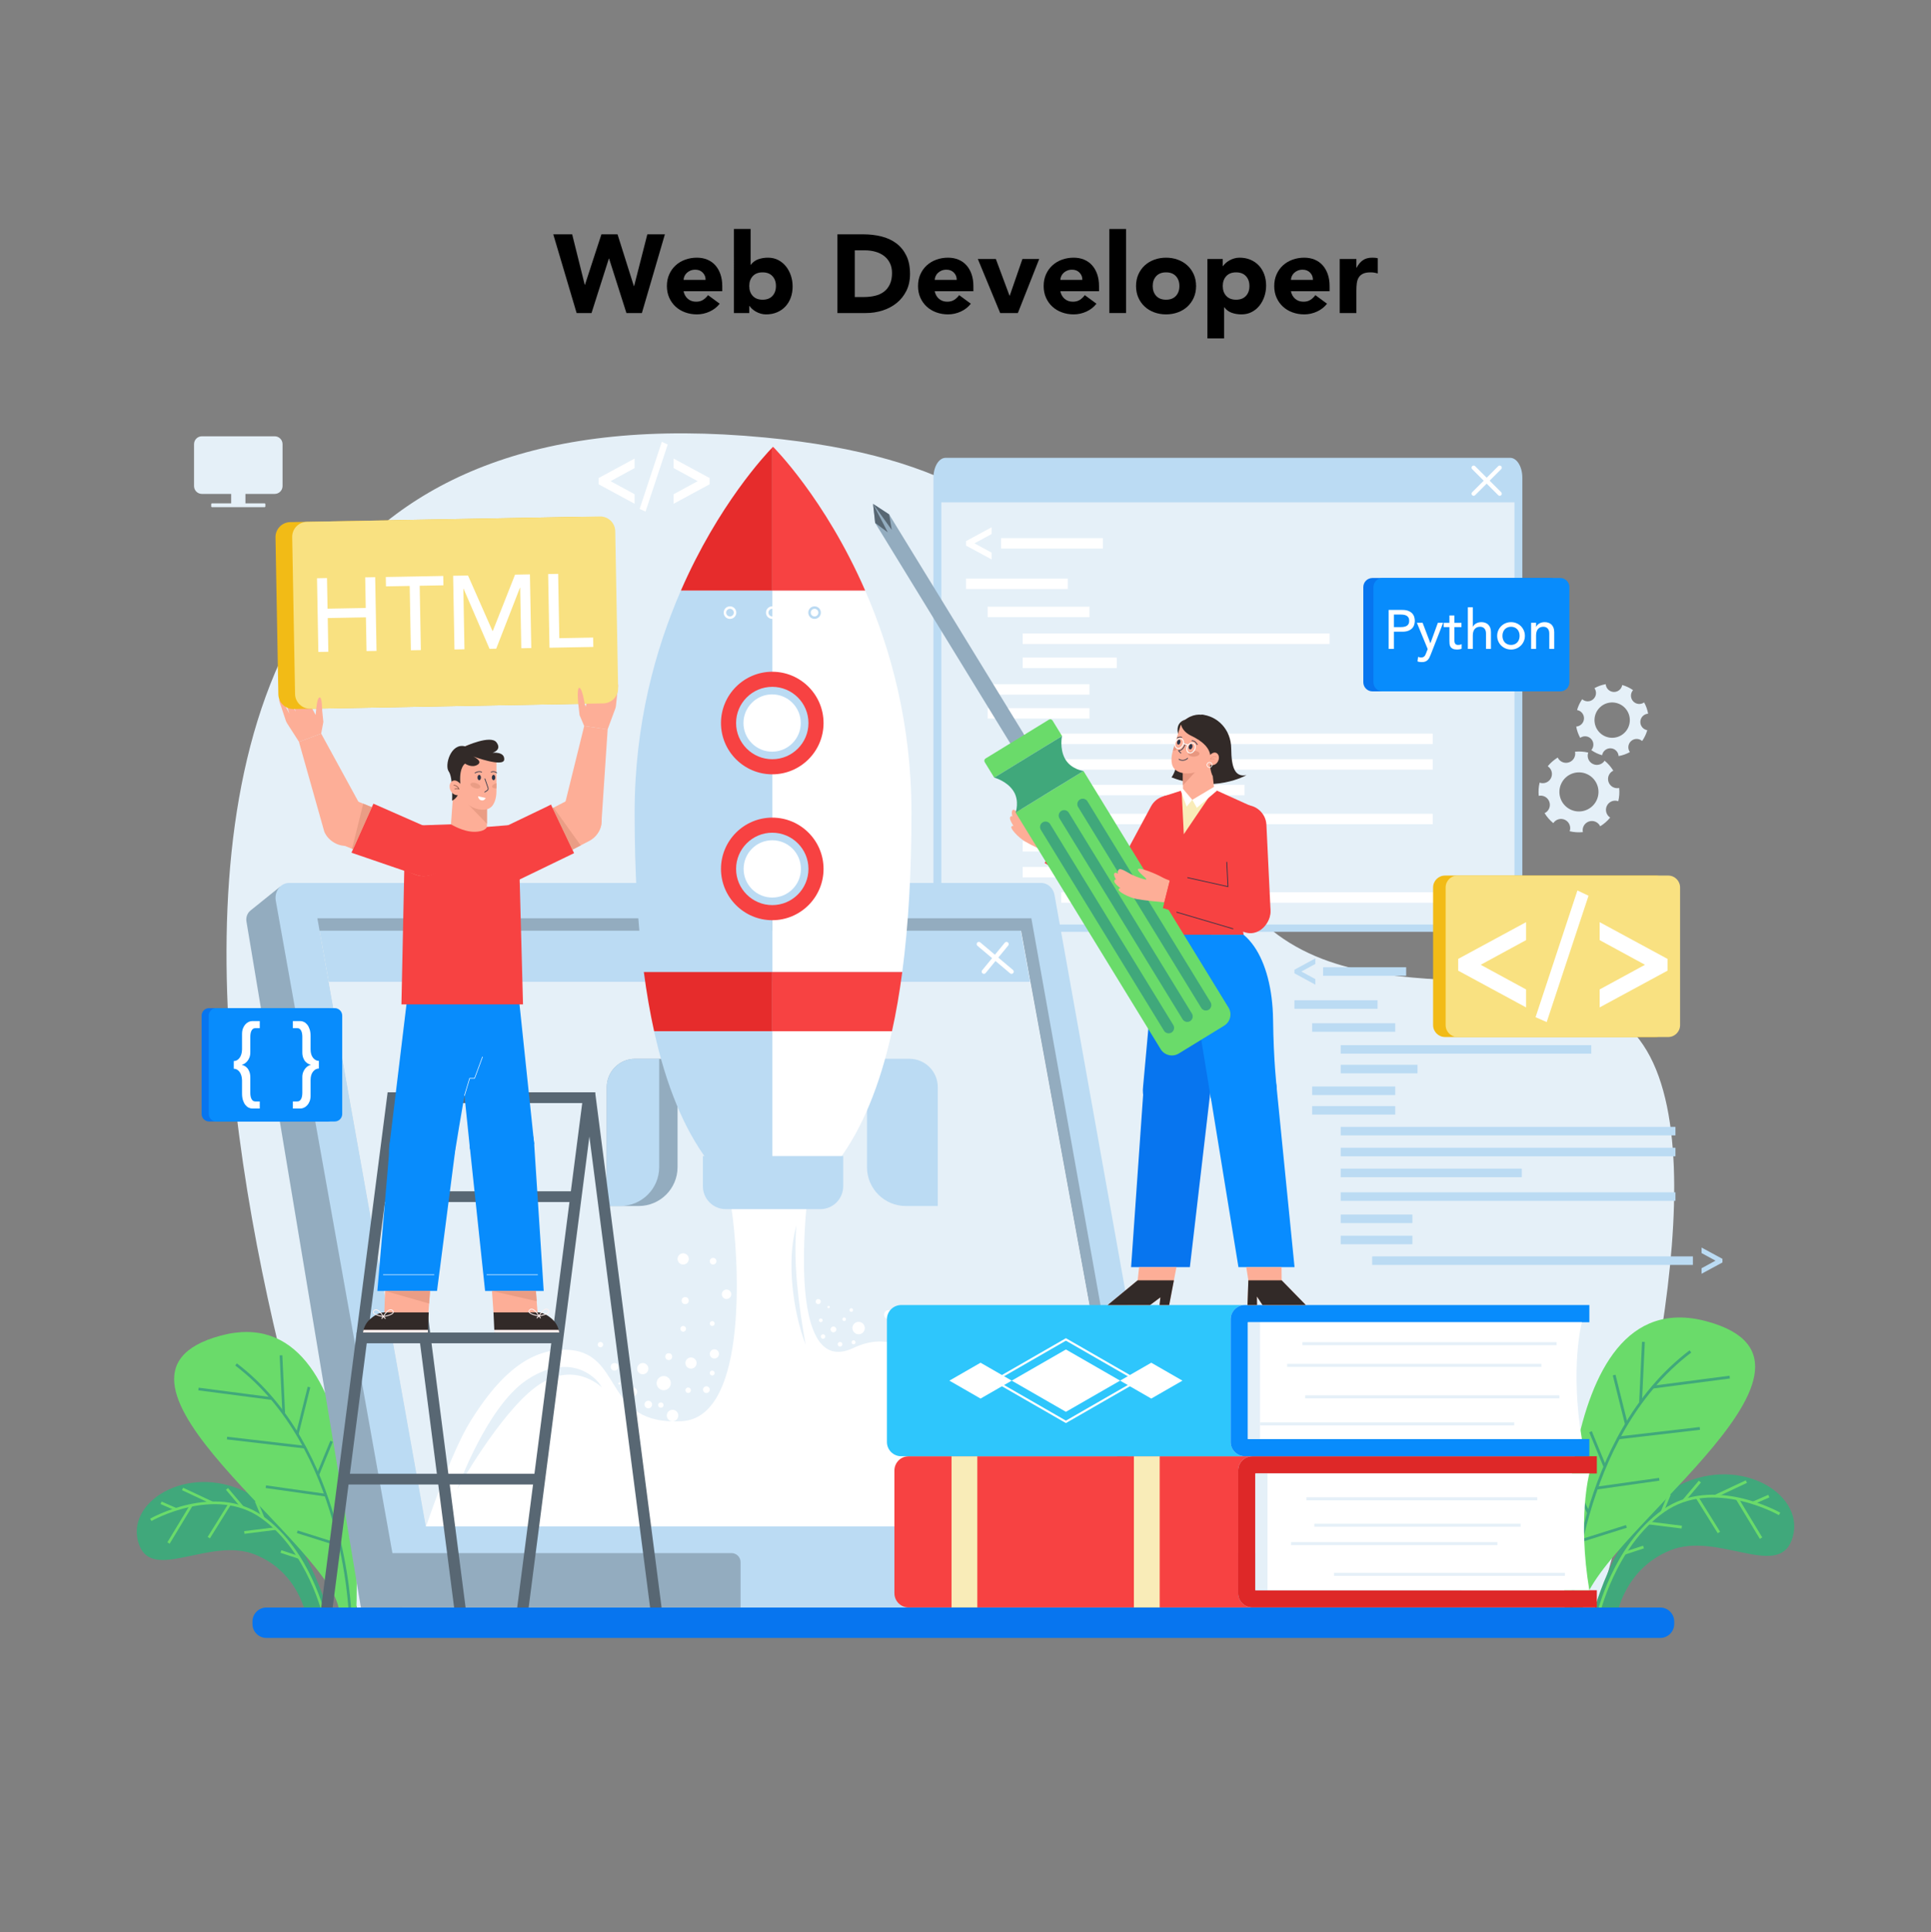 <?xml version="1.0" encoding="utf-8"?>
<!-- Generator: Adobe Illustrator 27.5.0, SVG Export Plug-In . SVG Version: 6.00 Build 0)  -->
<svg version="1.1" id="Ñëîé_1" xmlns="http://www.w3.org/2000/svg" xmlns:xlink="http://www.w3.org/1999/xlink" x="0px" y="0px"
	 viewBox="0 0 2398.684 2400" style="enable-background:new 0 0 2398.684 2200;" xml:space="preserve">
<rect x="0" y="0" width="2398.684" height="2400" fill="#808080" stroke="none"/>
<rect x="0" y="0" style="fill:transparent;" width="2398.684" height="2200"/>
<g>
	<path style="fill:#000000;" d="M687.271,291.046h23.477l15.606,62.698h0.276l20.438-62.698h20.025l20.301,64.355h0.276
		l16.434-64.355h21.82l-28.587,97.775h-19.196l-21.543-67.669h-0.276l-21.544,67.669h-18.506L687.271,291.046z"/>
	<path style="fill:#000000;" d="M894.009,377.22c-3.314,4.236-7.505,7.505-12.567,9.805c-5.065,2.3-10.313,3.453-15.743,3.453
		c-5.157,0-10.012-0.829-14.57-2.486c-4.558-1.658-8.517-4.026-11.877-7.112c-3.362-3.083-6.007-6.789-7.941-11.117
		c-1.934-4.327-2.9-9.159-2.9-14.501c0-5.338,0.966-10.172,2.9-14.501c1.934-4.326,4.579-8.031,7.941-11.116
		c3.359-3.084,7.319-5.456,11.877-7.112c4.558-1.658,9.413-2.486,14.57-2.486c4.786,0,9.135,0.829,13.05,2.486
		c3.913,1.657,7.227,4.028,9.943,7.112c2.715,3.085,4.81,6.791,6.284,11.116c1.471,4.328,2.209,9.162,2.209,14.501v6.491h-48.06
		c0.829,3.959,2.625,7.112,5.386,9.46c2.763,2.348,6.167,3.521,10.219,3.521c3.405,0,6.283-0.759,8.632-2.278
		c2.348-1.519,4.395-3.474,6.145-5.87L894.009,377.22z M876.471,347.667c0.091-3.498-1.06-6.49-3.453-8.977
		c-2.396-2.485-5.479-3.729-9.253-3.729c-2.302,0-4.328,0.37-6.076,1.105c-1.75,0.738-3.246,1.682-4.488,2.831
		c-1.243,1.153-2.21,2.486-2.9,4.005c-0.69,1.519-1.083,3.107-1.174,4.764H876.471z"/>
	<path style="fill:#000000;" d="M911.685,284.417H932.4v44.468h0.276c2.393-3.222,5.456-5.5,9.184-6.836
		c3.729-1.333,7.755-2.002,12.085-2.002c4.786,0,9.067,0.991,12.843,2.97c3.774,1.981,6.974,4.626,9.597,7.941
		c2.624,3.314,4.648,7.112,6.076,11.393c1.427,4.281,2.141,8.77,2.141,13.465c0,5.065-0.784,9.715-2.348,13.948
		c-1.566,4.236-3.797,7.896-6.697,10.98c-2.9,3.085-6.377,5.479-10.427,7.18c-4.052,1.703-8.562,2.556-13.534,2.556
		c-2.395,0-4.65-0.324-6.767-0.967c-2.119-0.645-4.073-1.472-5.87-2.485c-1.795-1.013-3.361-2.141-4.695-3.383
		c-1.335-1.244-2.417-2.462-3.245-3.66h-0.276v8.838h-19.058V284.417z M930.743,355.262c0,5.065,1.45,9.162,4.35,12.292
		c2.9,3.131,6.974,4.695,12.222,4.695c5.248,0,9.321-1.564,12.221-4.695c2.9-3.129,4.351-7.227,4.351-12.292
		c0-5.062-1.451-9.159-4.351-12.291c-2.9-3.129-6.974-4.695-12.221-4.695c-5.248,0-9.322,1.566-12.222,4.695
		C932.193,346.103,930.743,350.2,930.743,355.262z"/>
	<path style="fill:#000000;" d="M1040.254,291.046h32.316c7.823,0,15.26,0.876,22.303,2.624c7.043,1.75,13.189,4.581,18.436,8.493
		c5.248,3.914,9.413,9,12.499,15.26c3.083,6.262,4.626,13.858,4.626,22.786c0,7.92-1.498,14.893-4.488,20.923
		c-2.992,6.031-7.022,11.095-12.084,15.191c-5.065,4.098-10.91,7.206-17.538,9.322c-6.629,2.12-13.581,3.176-20.853,3.176h-35.216
		V291.046z M1061.798,368.934h11.186c4.971,0,9.598-0.504,13.879-1.519c4.281-1.012,7.986-2.693,11.117-5.041
		c3.129-2.348,5.593-5.431,7.388-9.253c1.795-3.819,2.693-8.492,2.693-14.016c0-4.787-0.898-8.954-2.693-12.499
		c-1.795-3.543-4.212-6.467-7.25-8.77c-3.039-2.299-6.608-4.026-10.703-5.178c-4.098-1.15-8.402-1.726-12.912-1.726h-12.705V368.934
		z"/>
	<path style="fill:#000000;" d="M1205.973,377.22c-3.314,4.236-7.505,7.505-12.567,9.805c-5.065,2.3-10.313,3.453-15.743,3.453
		c-5.157,0-10.012-0.829-14.57-2.486c-4.557-1.658-8.517-4.026-11.877-7.112c-3.362-3.083-6.007-6.789-7.941-11.117
		c-1.934-4.327-2.9-9.159-2.9-14.501c0-5.338,0.966-10.172,2.9-14.501c1.934-4.326,4.579-8.031,7.941-11.116
		c3.359-3.084,7.319-5.456,11.877-7.112c4.558-1.658,9.413-2.486,14.57-2.486c4.786,0,9.135,0.829,13.05,2.486
		c3.913,1.657,7.227,4.028,9.943,7.112c2.715,3.085,4.81,6.791,6.284,11.116c1.471,4.328,2.209,9.162,2.209,14.501v6.491h-48.059
		c0.829,3.959,2.625,7.112,5.386,9.46c2.762,2.348,6.167,3.521,10.219,3.521c3.406,0,6.283-0.759,8.632-2.278
		c2.348-1.519,4.395-3.474,6.145-5.87L1205.973,377.22z M1188.434,347.667c0.09-3.498-1.06-6.49-3.453-8.977
		c-2.396-2.485-5.479-3.729-9.253-3.729c-2.302,0-4.328,0.37-6.077,1.105c-1.75,0.738-3.246,1.682-4.488,2.831
		c-1.243,1.153-2.21,2.486-2.9,4.005c-0.69,1.519-1.083,3.107-1.174,4.764H1188.434z"/>
	<path style="fill:#000000;" d="M1214.672,321.704h22.372l16.987,45.573h0.276l15.743-45.573h20.853l-26.516,67.117h-21.957
		L1214.672,321.704z"/>
	<path style="fill:#000000;" d="M1362.026,377.22c-3.314,4.236-7.505,7.505-12.567,9.805c-5.065,2.3-10.313,3.453-15.743,3.453
		c-5.157,0-10.012-0.829-14.57-2.486c-4.558-1.658-8.518-4.026-11.877-7.112c-3.362-3.083-6.007-6.789-7.941-11.117
		c-1.934-4.327-2.9-9.159-2.9-14.501c0-5.338,0.966-10.172,2.9-14.501c1.934-4.326,4.579-8.031,7.941-11.116
		c3.359-3.084,7.319-5.456,11.877-7.112c4.557-1.658,9.413-2.486,14.57-2.486c4.786,0,9.135,0.829,13.05,2.486
		c3.913,1.657,7.227,4.028,9.943,7.112c2.715,3.085,4.81,6.791,6.284,11.116c1.471,4.328,2.209,9.162,2.209,14.501v6.491h-48.059
		c0.829,3.959,2.625,7.112,5.386,9.46c2.762,2.348,6.167,3.521,10.219,3.521c3.405,0,6.283-0.759,8.632-2.278
		c2.348-1.519,4.395-3.474,6.145-5.87L1362.026,377.22z M1344.487,347.667c0.09-3.498-1.06-6.49-3.453-8.977
		c-2.396-2.485-5.479-3.729-9.253-3.729c-2.302,0-4.328,0.37-6.076,1.105c-1.75,0.738-3.246,1.682-4.488,2.831
		c-1.243,1.153-2.21,2.486-2.9,4.005c-0.69,1.519-1.083,3.107-1.174,4.764H1344.487z"/>
	<path style="fill:#000000;" d="M1378.043,284.417h20.716v104.404h-20.716V284.417z"/>
	<path style="fill:#000000;" d="M1411.187,355.262c0-5.338,0.966-10.172,2.9-14.501c1.933-4.326,4.579-8.031,7.941-11.116
		c3.359-3.084,7.319-5.456,11.876-7.112c4.558-1.658,9.413-2.486,14.57-2.486c5.155,0,10.012,0.829,14.57,2.486
		c4.557,1.657,8.515,4.028,11.877,7.112c3.359,3.085,6.007,6.791,7.941,11.116c1.933,4.328,2.9,9.162,2.9,14.501
		c0,5.341-0.967,10.174-2.9,14.501c-1.934,4.328-4.582,8.034-7.941,11.117c-3.362,3.086-7.319,5.455-11.877,7.112
		c-4.558,1.657-9.415,2.486-14.57,2.486c-5.157,0-10.012-0.829-14.57-2.486c-4.557-1.658-8.517-4.026-11.876-7.112
		c-3.362-3.083-6.008-6.789-7.941-11.117C1412.154,365.436,1411.187,360.603,1411.187,355.262z M1431.902,355.262
		c0,5.065,1.451,9.162,4.351,12.292c2.9,3.131,6.974,4.695,12.221,4.695c5.248,0,9.322-1.564,12.222-4.695
		c2.9-3.129,4.35-7.227,4.35-12.292c0-5.062-1.449-9.159-4.35-12.291c-2.9-3.129-6.974-4.695-12.222-4.695
		c-5.248,0-9.321,1.566-12.221,4.695C1433.353,346.103,1431.902,350.2,1431.902,355.262z"/>
	<path style="fill:#000000;" d="M1499.845,321.704h19.058v8.838h0.276c0.828-1.195,1.91-2.417,3.245-3.66
		c1.334-1.243,2.9-2.37,4.695-3.383c1.796-1.013,3.751-1.84,5.87-2.486c2.117-0.643,4.372-0.966,6.767-0.966
		c4.972,0,9.482,0.852,13.534,2.555c4.05,1.705,7.527,4.098,10.427,7.182c2.9,3.086,5.131,6.745,6.697,10.979
		c1.564,4.236,2.348,8.886,2.348,13.948c0,4.696-0.714,9.185-2.141,13.465c-1.428,4.281-3.453,8.079-6.077,11.393
		c-2.624,3.315-5.823,5.962-9.597,7.941c-3.776,1.979-8.057,2.969-12.843,2.969c-4.33,0-8.356-0.669-12.085-2.003
		c-3.728-1.333-6.791-3.611-9.183-6.836h-0.276v38.669h-20.715V321.704z M1518.904,355.262c0,5.065,1.45,9.162,4.35,12.292
		c2.9,3.131,6.974,4.695,12.222,4.695c5.248,0,9.321-1.564,12.221-4.695c2.9-3.129,4.351-7.227,4.351-12.292
		c0-5.062-1.451-9.159-4.351-12.291c-2.9-3.129-6.974-4.695-12.221-4.695c-5.248,0-9.322,1.566-12.222,4.695
		C1520.353,346.103,1518.904,350.2,1518.904,355.262z"/>
	<path style="fill:#000000;" d="M1648.441,377.22c-3.314,4.236-7.505,7.505-12.567,9.805c-5.065,2.3-10.313,3.453-15.743,3.453
		c-5.157,0-10.012-0.829-14.57-2.486c-4.558-1.658-8.517-4.026-11.877-7.112c-3.362-3.083-6.007-6.789-7.941-11.117
		c-1.934-4.327-2.9-9.159-2.9-14.501c0-5.338,0.966-10.172,2.9-14.501c1.934-4.326,4.579-8.031,7.941-11.116
		c3.359-3.084,7.319-5.456,11.877-7.112c4.558-1.658,9.413-2.486,14.57-2.486c4.786,0,9.135,0.829,13.05,2.486
		c3.913,1.657,7.227,4.028,9.943,7.112c2.715,3.085,4.81,6.791,6.284,11.116c1.471,4.328,2.209,9.162,2.209,14.501v6.491h-48.059
		c0.829,3.959,2.625,7.112,5.386,9.46c2.762,2.348,6.167,3.521,10.219,3.521c3.405,0,6.283-0.759,8.632-2.278
		c2.348-1.519,4.395-3.474,6.145-5.87L1648.441,377.22z M1630.902,347.667c0.091-3.498-1.06-6.49-3.453-8.977
		c-2.396-2.485-5.479-3.729-9.253-3.729c-2.302,0-4.329,0.37-6.077,1.105c-1.75,0.738-3.246,1.682-4.488,2.831
		c-1.243,1.153-2.21,2.486-2.9,4.005c-0.69,1.519-1.083,3.107-1.174,4.764H1630.902z"/>
	<path style="fill:#000000;" d="M1664.183,321.704h20.716v10.772h0.276c2.209-4.144,4.833-7.251,7.872-9.322
		c3.038-2.071,6.857-3.107,11.462-3.107c1.195,0,2.393,0.047,3.591,0.138c1.195,0.093,2.299,0.276,3.314,0.553v18.921
		c-1.474-0.46-2.924-0.806-4.35-1.037c-1.429-0.228-2.924-0.345-4.488-0.345c-3.96,0-7.091,0.552-9.391,1.656
		c-2.302,1.105-4.073,2.648-5.317,4.627c-1.243,1.981-2.049,4.35-2.416,7.112c-0.37,2.761-0.552,5.8-0.552,9.114v28.035h-20.716
		V321.704z"/>
</g>
<g>
	<path style="fill:#E5F0F8;" d="M445.637,2002.745c0,0-604.051-1565.31,504.448-1459.355
		c474.777,45.381,386.145,320.698,595.833,578.3c135.917,166.975,397.327,30.379,495.289,176.287
		c97.961,145.908-17.159,561.945-57.541,704.769H445.637z"/>
	<g>
		<path style="fill:#BBDBF3;" d="M1876,568.658h-701.427c-8.304,0-15.036,11.022-15.036,24.618v56.999v507.111h731.499V650.274
			v-56.999C1891.036,579.68,1884.304,568.658,1876,568.658z"/>
		<rect x="1169.314" y="623.987" style="fill:#E5F0F8;" width="711.943" height="524.334"/>
		<path style="fill:#FFFFFF;" d="M1199.952,677.623v-5.507l31.793-17.206v8.412l-21.237,11.548l21.237,11.548v8.412
			L1199.952,677.623z"/>
		<path style="fill:#FFFFFF;" d="M1819.428,1134.719v-8.411l21.237-11.548l-21.237-11.548v-8.411l31.793,17.206v5.507
			L1819.428,1134.719z"/>
		<rect x="1243.537" y="668.375" style="fill:#FFFFFF;" width="126.437" height="12.99"/>
		<rect x="1199.952" y="718.572" style="fill:#FFFFFF;" width="126.437" height="12.99"/>
		<rect x="1226.885" y="753.541" style="fill:#FFFFFF;" width="126.437" height="12.99"/>
		<rect x="1226.885" y="849.785" style="fill:#FFFFFF;" width="126.437" height="12.99"/>
		<rect x="1226.885" y="879.557" style="fill:#FFFFFF;" width="126.437" height="12.99"/>
		<rect x="1270.331" y="786.846" style="fill:#FFFFFF;" width="381.306" height="12.99"/>
		<rect x="1270.331" y="911.188" style="fill:#FFFFFF;" width="509.393" height="12.99"/>
		<rect x="1270.331" y="1010.775" style="fill:#FFFFFF;" width="509.393" height="12.99"/>
		<rect x="1318.24" y="1108.264" style="fill:#FFFFFF;" width="488.022" height="12.99"/>
		<rect x="1270.331" y="1044.613" style="fill:#FFFFFF;" width="109.105" height="12.99"/>
		<rect x="1270.331" y="1076.8" style="fill:#FFFFFF;" width="109.105" height="12.99"/>
		<rect x="1270.331" y="942.978" style="fill:#FFFFFF;" width="509.393" height="12.99"/>
		<rect x="1270.331" y="974.768" style="fill:#FFFFFF;" width="275.605" height="12.99"/>
		<rect x="1270.331" y="816.781" style="fill:#FFFFFF;" width="116.922" height="12.99"/>
		<g>
			
				<line style="fill:none;stroke:#FFFFFF;stroke-width:5.19;stroke-linecap:round;stroke-linejoin:round;stroke-miterlimit:10;" x1="1830.555" y1="613.211" x2="1862.918" y2="580.848"/>
			
				<line style="fill:none;stroke:#FFFFFF;stroke-width:5.19;stroke-linecap:round;stroke-linejoin:round;stroke-miterlimit:10;" x1="1862.918" y1="613.211" x2="1830.555" y2="580.848"/>
		</g>
	</g>
	<g>
		<path style="fill:#40A87B;" d="M409.311,2007.992c0,0-29.647-118.26-103.549-154.758c-73.902-36.497-152.779,13.47-132.75,66.012
			c17.27,45.307,88.287-10.402,143.542,11.505s63.965,77.24,63.965,77.24H409.311z"/>
		<path style="fill:none;stroke:#6ADB6A;stroke-width:3.33;stroke-miterlimit:10;" d="M187.296,1887.738
			c0,0,79.316-45.202,138.164-3.411c58.848,41.79,77.471,123.665,77.471,123.665"/>
		
			<line style="fill:none;stroke:#6ADB6A;stroke-width:3.33;stroke-miterlimit:10;" x1="200.089" y1="1866.598" x2="218.543" y2="1874.643"/>
		
			<line style="fill:none;stroke:#6ADB6A;stroke-width:3.33;stroke-miterlimit:10;" x1="226.742" y1="1849.359" x2="263.497" y2="1866.598"/>
		
			<line style="fill:none;stroke:#6ADB6A;stroke-width:3.33;stroke-miterlimit:10;" x1="281.965" y1="1849.359" x2="301.087" y2="1871.948"/>
		
			<line style="fill:none;stroke:#6ADB6A;stroke-width:3.33;stroke-miterlimit:10;" x1="318.211" y1="1864.497" x2="326.807" y2="1885.3"/>
		
			<line style="fill:none;stroke:#6ADB6A;stroke-width:3.33;stroke-miterlimit:10;" x1="209.316" y1="1916.522" x2="237.645" y2="1869.655"/>
		
			<line style="fill:none;stroke:#6ADB6A;stroke-width:3.33;stroke-miterlimit:10;" x1="259.364" y1="1909.806" x2="285.346" y2="1868.078"/>
		
			<line style="fill:none;stroke:#6ADB6A;stroke-width:3.33;stroke-miterlimit:10;" x1="303.499" y1="1903.409" x2="342.56" y2="1898.555"/>
		
			<line style="fill:none;stroke:#6ADB6A;stroke-width:3.33;stroke-miterlimit:10;" x1="348.974" y1="1927.076" x2="371.364" y2="1934.427"/>
	</g>
	<g>
		<path style="fill:#6ADB6A;" d="M442.462,2004.268c0,0,20.92-396.404-168.416-345.321
			c-189.336,51.083,147.693,264.725,147.406,345.321H442.462z"/>
		<path style="fill:none;stroke:#40A87B;stroke-width:3.33;stroke-miterlimit:10;" d="M434.811,2004.268
			c0,0-6.611-207.108-141.576-309.515"/>
		
			<line style="fill:none;stroke:#40A87B;stroke-width:3.33;stroke-miterlimit:10;" x1="352.43" y1="1754.805" x2="349.058" y2="1683.388"/>
		
			<line style="fill:none;stroke:#40A87B;stroke-width:3.33;stroke-miterlimit:10;" x1="246.541" y1="1725.213" x2="337.766" y2="1737.104"/>
		
			<line style="fill:none;stroke:#40A87B;stroke-width:3.33;stroke-miterlimit:10;" x1="282.018" y1="1786.166" x2="378.471" y2="1797.403"/>
		
			<line style="fill:none;stroke:#40A87B;stroke-width:3.33;stroke-miterlimit:10;" x1="330.244" y1="1846.569" x2="404.743" y2="1857.097"/>
		
			<line style="fill:none;stroke:#40A87B;stroke-width:3.33;stroke-miterlimit:10;" x1="411.89" y1="1790.13" x2="394.815" y2="1831.616"/>
		
			<line style="fill:none;stroke:#40A87B;stroke-width:3.33;stroke-miterlimit:10;" x1="383.831" y1="1722.798" x2="369.274" y2="1781.206"/>
		
			<line style="fill:none;stroke:#40A87B;stroke-width:3.33;stroke-miterlimit:10;" x1="427.831" y1="1859.388" x2="414.227" y2="1886.503"/>
		
			<line style="fill:none;stroke:#40A87B;stroke-width:3.33;stroke-miterlimit:10;" x1="369.274" y1="1902.564" x2="422.658" y2="1919.395"/>
	</g>
	<g>
		<path style="fill:#40A87B;" d="M1978.443,2006.113c0,0,31-123.659,108.276-161.822c77.276-38.163,159.753,14.085,138.81,69.026
			c-18.059,47.375-92.317-10.877-150.094,12.031c-57.777,22.907-66.885,80.766-66.885,80.766H1978.443z"/>
		<path style="fill:none;stroke:#6ADB6A;stroke-width:3.482;stroke-miterlimit:10;" d="M2210.592,1880.369
			c0,0-82.937-47.265-144.471-3.567s-81.008,129.311-81.008,129.311"/>
		
			<line style="fill:none;stroke:#6ADB6A;stroke-width:3.482;stroke-miterlimit:10;" x1="2197.215" y1="1858.264" x2="2177.918" y2="1866.677"/>
		
			<line style="fill:none;stroke:#6ADB6A;stroke-width:3.482;stroke-miterlimit:10;" x1="2169.346" y1="1840.238" x2="2130.912" y2="1858.264"/>
		
			<line style="fill:none;stroke:#6ADB6A;stroke-width:3.482;stroke-miterlimit:10;" x1="2111.602" y1="1840.238" x2="2091.607" y2="1863.858"/>
		
			<line style="fill:none;stroke:#6ADB6A;stroke-width:3.482;stroke-miterlimit:10;" x1="2073.701" y1="1856.068" x2="2064.712" y2="1877.82"/>
		
			<line style="fill:none;stroke:#6ADB6A;stroke-width:3.482;stroke-miterlimit:10;" x1="2187.567" y1="1910.467" x2="2157.944" y2="1861.461"/>
		
			<line style="fill:none;stroke:#6ADB6A;stroke-width:3.482;stroke-miterlimit:10;" x1="2135.235" y1="1903.444" x2="2108.066" y2="1859.812"/>
		
			<line style="fill:none;stroke:#6ADB6A;stroke-width:3.482;stroke-miterlimit:10;" x1="2089.084" y1="1896.756" x2="2048.24" y2="1891.68"/>
		
			<line style="fill:none;stroke:#6ADB6A;stroke-width:3.482;stroke-miterlimit:10;" x1="2041.534" y1="1921.503" x2="2018.122" y2="1929.19"/>
	</g>
	<g>
		<path style="fill:#6ADB6A;" d="M1943.778,2002.219c0,0-21.874-414.499,176.105-361.085
			c197.979,53.414-154.435,276.81-154.135,361.085H1943.778z"/>
		<path style="fill:none;stroke:#40A87B;stroke-width:3.482;stroke-miterlimit:10;" d="M1951.778,2002.219
			c0,0,6.913-216.562,148.038-323.645"/>
		
			<line style="fill:none;stroke:#40A87B;stroke-width:3.482;stroke-miterlimit:10;" x1="2037.92" y1="1741.369" x2="2041.445" y2="1666.691"/>
		
			<line style="fill:none;stroke:#40A87B;stroke-width:3.482;stroke-miterlimit:10;" x1="2148.643" y1="1710.426" x2="2053.254" y2="1722.859"/>
		
			<line style="fill:none;stroke:#40A87B;stroke-width:3.482;stroke-miterlimit:10;" x1="2111.547" y1="1774.161" x2="2010.69" y2="1785.911"/>
		
			<line style="fill:none;stroke:#40A87B;stroke-width:3.482;stroke-miterlimit:10;" x1="2061.118" y1="1837.321" x2="1983.218" y2="1848.33"/>
		
			<line style="fill:none;stroke:#40A87B;stroke-width:3.482;stroke-miterlimit:10;" x1="1975.745" y1="1778.306" x2="1993.6" y2="1821.686"/>
		
			<line style="fill:none;stroke:#40A87B;stroke-width:3.482;stroke-miterlimit:10;" x1="2005.085" y1="1707.901" x2="2020.307" y2="1768.975"/>
		
			<line style="fill:none;stroke:#40A87B;stroke-width:3.482;stroke-miterlimit:10;" x1="1959.077" y1="1850.725" x2="1973.302" y2="1879.078"/>
		
			<line style="fill:none;stroke:#40A87B;stroke-width:3.482;stroke-miterlimit:10;" x1="2020.307" y1="1895.873" x2="1964.486" y2="1913.472"/>
	</g>
	<g>
		<path style="fill:#93ACBF;" d="M348.189,1101.097l-37.133,29.918c-3.865,3.114-5.77,8.37-4.907,13.539l142.126,852.021h51.26
			L348.189,1101.097z"/>
		<path style="fill:#BBDBF3;" d="M499.534,1996.575h968.633l-158.241-884.985c-1.55-8.668-8.485-14.92-16.548-14.92H359.111
			c-10.614,0-18.588,10.612-16.548,22.021L499.534,1996.575z"/>
		<polygon style="fill:#93ACBF;" points="394.235,1140.586 396.993,1156.08 529.283,1895.911 1403.402,1895.678 1416.168,1895.678 
			1281.155,1140.586 		"/>
		<polygon style="fill:#FFFFFF;" points="396.993,1156.08 529.283,1895.911 1403.402,1895.678 1268.354,1156.08 		"/>
		
			<rect x="852.544" y="1929.029" transform="matrix(-1 -1.224647e-16 1.224647e-16 -1 2668.12 3925.604)" style="fill:#BBDBF3;" width="963.033" height="67.547"/>
		<path style="fill:#93ACBF;" d="M450.221,1996.575h469.727v-56.285c0-6.219-5.042-11.261-11.261-11.261H450.221V1996.575z"/>
		<path style="fill:#586773;" d="M841.576,1121.271c0.564,6.46,4.048,11.381,7.784,10.99c3.735-0.391,6.307-5.945,5.743-12.406
			s-4.048-11.381-7.784-10.99C843.584,1109.257,841.012,1114.811,841.576,1121.271z"/>
		<g>
			<polygon style="fill:#E5F0F8;" points="1268.715,1160.026 1403.386,1895.831 529.007,1895.831 397.697,1160.026 			"/>
			<polygon style="fill:#BBDBF3;" points="1267.993,1156.08 1279.592,1219.449 408.302,1219.449 396.993,1156.08 			"/>
			<g>
				
					<line style="fill:none;stroke:#FFFFFF;stroke-width:5.501;stroke-linecap:round;stroke-linejoin:round;stroke-miterlimit:10;" x1="1222.209" y1="1206.827" x2="1250.271" y2="1172.641"/>
				
					<line style="fill:none;stroke:#FFFFFF;stroke-width:5.501;stroke-linecap:round;stroke-linejoin:round;stroke-miterlimit:10;" x1="1256.524" y1="1206.827" x2="1215.962" y2="1172.641"/>
			</g>
		</g>
		<g>
			<path style="fill:#FFFFFF;" d="M1132.229,1009.112c0-110.037-25.854-203.011-57.509-275.63H959.316l0,473.84h161.47
				C1128.512,1148.929,1132.229,1082.82,1132.229,1009.112z"/>
			<path style="fill:#BBDBF3;" d="M845.823,733.482c-31.65,72.614-57.498,165.593-57.498,275.63
				c0,73.708,3.716,139.817,11.442,198.21h159.549l0-473.84L845.823,733.482z"/>
			<path style="fill:#F74242;" d="M959.316,961.748c-35.126,0-63.704-28.579-63.704-63.705s28.577-63.705,63.704-63.705
				c35.126,0,63.705,28.579,63.705,63.705C1023.021,933.169,994.443,961.748,959.316,961.748z"/>
			<path style="fill:#BBDBF3;" d="M959.316,943c-24.789,0-44.956-20.168-44.956-44.958c0-24.789,20.167-44.958,44.956-44.958
				c24.789,0,44.959,20.168,44.959,44.958C1004.276,922.832,984.106,943,959.316,943z"/>
			
				<ellipse transform="matrix(0.707 -0.707 0.707 0.707 -354.035 941.37)" style="fill:#FFFFFF;" cx="959.316" cy="898.043" rx="35.584" ry="35.584"/>
			<path style="fill:#F74242;" d="M959.316,1142.941c-35.126,0-63.704-28.579-63.704-63.705s28.577-63.705,63.704-63.705
				c35.126,0,63.705,28.579,63.705,63.705C1023.021,1114.362,994.443,1142.941,959.316,1142.941z"/>
			<path style="fill:#BBDBF3;" d="M959.316,1124.193c-24.79,0-44.956-20.168-44.956-44.958s20.167-44.958,44.956-44.958
				s44.959,20.168,44.959,44.958S984.106,1124.193,959.316,1124.193z"/>
			<circle style="fill:#FFFFFF;" cx="959.316" cy="1079.235" r="35.584"/>
			<path style="fill:#BBDBF3;" d="M1164.907,1497.929h-39.681c-26.642,0-48.24-21.598-48.24-48.24v-134.605h52.739
				c19.431,0,35.182,15.752,35.182,35.182V1497.929z"/>
			<path style="fill:#93ACBF;" d="M841.655,1315.093v134.602c0,26.636-21.615,48.229-48.25,48.229h-39.674v-147.661
				c0-19.417,15.753-35.17,35.17-35.17H841.655z"/>
			<path style="fill:#BBDBF3;" d="M818.834,1315.093v134.602c0,26.636-21.593,48.229-48.251,48.229h-16.852v-147.661
				c0-19.417,15.753-35.17,35.17-35.17H818.834z"/>
			<path style="fill:none;stroke:#FFFFFF;stroke-width:3.083;stroke-miterlimit:10;" d="M1127.171,1099.95h-8.559
				c-7.413,0-13.422-6.009-13.422-13.422v-89.866c0-7.413,6.009-13.422,13.422-13.422h9.337"/>
			<path style="fill:#F74242;" d="M960.277,554.917c0,0-0.343,0.341-0.96,0.976v177.589h115.403
				C1024.733,618.809,960.277,554.917,960.277,554.917z"/>
			<path style="fill:#E62C2C;" d="M959.316,555.893c-8.109,8.338-67.049,71.034-113.493,177.589l113.493,0V555.893z"/>
			<path style="fill:#FFFFFF;" d="M959.316,1476.122c0.32,0.007,0.654,0.021,0.96,0.021c19.21,0,66.1-14.431,80.919-34.235
				c29.919-39.984,51.932-93.835,66.819-161.059H959.316L959.316,1476.122z"/>
			<path style="fill:#BBDBF3;" d="M879.358,1441.908c14.582,19.488,60.201,33.762,79.958,34.214l0-195.272H812.539
				C827.426,1348.073,849.439,1401.924,879.358,1441.908z"/>
			<path style="fill:#E62C2C;" d="M812.539,1280.849h146.777v-73.527H799.767C803.214,1233.377,807.457,1257.901,812.539,1280.849z"
				/>
			<path style="fill:#F74242;" d="M959.316,1207.323v73.527h148.698c5.082-22.949,9.325-47.473,12.772-73.527H959.316z"/>
			<path style="fill:none;stroke:#FFFFFF;stroke-width:3.083;stroke-miterlimit:10;" d="M913.058,760.909
				c0,3.464-2.809,6.273-6.273,6.273c-3.465,0-6.273-2.809-6.273-6.273c0-3.465,2.808-6.273,6.273-6.273
				C910.25,754.636,913.058,757.445,913.058,760.909z"/>
			<path style="fill:none;stroke:#FFFFFF;stroke-width:3.083;stroke-miterlimit:10;" d="M965.59,760.909
				c0,3.464-2.809,6.273-6.273,6.273c-3.465,0-6.273-2.809-6.273-6.273c0-3.465,2.809-6.273,6.273-6.273
				C962.781,754.636,965.59,757.445,965.59,760.909z"/>
			<g>
				<path style="fill:#FFFFFF;" d="M1333.058,1759.411c-64.673-53.784-148.478,6.106-148.478,6.106s-36.759-132.776-124.504-91.264
					c-69.787,32.968-63.831-111.749-58.507-172.422v-0.03c1.384-15.642,2.707-25.659,2.707-25.659l-98.303,9.596
					c0,0,1.203,5.956,2.767,16.063v0.03c8.242,53.153,23.011,258.392-61.635,263.356c-100.77,5.926-70.599-88.136-145.44-88.798
					c-51.347-0.451-88.437,42.594-117.254,88.798c-24.365,39.075-55.138,130.73-55.138,130.73h874.141
					C1403.417,1895.916,1367.741,1788.258,1333.058,1759.411z M664.638,1723.344c-44.038,33.359-95.115,123.661-96.709,126.489
					c1.113-3.128,37.029-102.665,86.091-135.603c49.844-33.48,84.226-8.212,93.671,9.114
					C747.691,1723.344,712.075,1687.368,664.638,1723.344z M990.14,1634.065c-2.707-12.243-4.572-24.696-5.806-37.21
					c-1.203-12.513-1.474-25.117-0.872-37.691c0.632-12.574,2.527-25.087,5.746-37.18c-0.752,12.514-1.293,24.877-1.053,37.27
					c0,3.098,0.241,6.197,0.301,9.265c0.09,3.098,0.18,6.197,0.451,9.295l0.571,9.235l0.842,9.265
					c2.286,24.666,6.076,49.151,10.438,73.818C996.186,1658.43,992.847,1646.308,990.14,1634.065z"/>
			</g>
			<path style="fill:none;stroke:#BBDAF2;stroke-width:3.083;stroke-miterlimit:10;" d="M1018.121,760.909
				c0,3.464-2.809,6.273-6.273,6.273c-3.465,0-6.273-2.809-6.273-6.273c0-3.465,2.809-6.273,6.273-6.273
				C1015.313,754.636,1018.121,757.445,1018.121,760.909z"/>
			<path style="fill:#BBDBF3;" d="M1019.02,1501.819l-117.487,0c-15.685,0-28.399-12.715-28.399-28.399v-37.506l174.286,0v37.506
				C1047.42,1489.104,1034.705,1501.819,1019.02,1501.819z"/>
			
				<ellipse transform="matrix(0.161 -0.987 0.987 0.161 -1003.149 2254.938)" style="fill:#FFFFFF;" cx="824.207" cy="1717.266" rx="8.821" ry="8.821"/>
			<path style="fill:#FFFFFF;" d="M858.248,1726.772c0,1.89-1.532,3.422-3.422,3.422s-3.422-1.532-3.422-3.422
				s1.532-3.422,3.422-3.422S858.248,1724.882,858.248,1726.772z"/>
			<path style="fill:#FFFFFF;" d="M865.306,1692.976c0,3.839-3.112,6.951-6.951,6.951s-6.951-3.112-6.951-6.951
				s3.112-6.951,6.951-6.951S865.306,1689.137,865.306,1692.976z"/>
			<path style="fill:#FFFFFF;" d="M881.67,1726.011c0,2.31-1.873,4.182-4.183,4.182s-4.182-1.873-4.182-4.182
				s1.872-4.182,4.182-4.182S881.67,1723.701,881.67,1726.011z"/>
			<circle style="fill:#FFFFFF;" cx="835.434" cy="1758.179" r="7.148"/>
			<circle style="fill:#FFFFFF;" cx="820.923" cy="1745.189" r="3.284"/>
			<path style="fill:#FFFFFF;" d="M791.479,1728.673c0,2.94-2.383,5.323-5.323,5.323c-2.94,0-5.323-2.383-5.323-5.323
				c0-2.94,2.383-5.323,5.323-5.323C789.096,1723.35,791.479,1725.733,791.479,1728.673z"/>
			<path style="fill:#FFFFFF;" d="M810.034,1744.491c0,2.604-2.111,4.715-4.715,4.715c-2.604,0-4.715-2.111-4.715-4.715
				c0-2.604,2.111-4.715,4.715-4.715C807.923,1739.776,810.034,1741.887,810.034,1744.491z"/>
			<path style="fill:#FFFFFF;" d="M805.426,1699.95c0,3.851-3.122,6.974-6.974,6.974c-3.851,0-6.974-3.122-6.974-6.974
				s3.122-6.974,6.974-6.974C802.304,1692.976,805.426,1696.099,805.426,1699.95z"/>
			<circle style="fill:#FFFFFF;" cx="763.319" cy="1697.669" r="4.692"/>
			<path style="fill:#FFFFFF;" d="M770.468,1718.494c0,0.678-0.55,1.228-1.228,1.228c-0.678,0-1.228-0.55-1.228-1.228
				c0-0.678,0.55-1.228,1.228-1.228C769.918,1717.266,770.468,1717.816,770.468,1718.494z"/>
			<circle style="fill:#FFFFFF;" cx="830.719" cy="1685.022" r="4.259"/>
			<path style="fill:#FFFFFF;" d="M887.754,1705.403c0,1.68-1.362,3.042-3.042,3.042c-1.68,0-3.042-1.362-3.042-3.042
				c0-1.68,1.362-3.042,3.042-3.042C886.392,1702.361,887.754,1703.723,887.754,1705.403z"/>
			<circle style="fill:#FFFFFF;" cx="887.412" cy="1681.638" r="5.741"/>
			<circle style="fill:#FFFFFF;" cx="773.059" cy="1650.199" r="2.591"/>
			<path style="fill:#FFFFFF;" d="M749.197,1670.117c0,1.848-1.498,3.346-3.346,3.346c-1.848,0-3.346-1.498-3.346-3.346
				s1.498-3.346,3.346-3.346C747.699,1666.771,749.197,1668.269,749.197,1670.117z"/>
			<path style="fill:#FFFFFF;" d="M1038.883,1651.207c0,1.988-1.612,3.599-3.6,3.599c-1.988,0-3.599-1.612-3.599-3.599
				c0-1.988,1.612-3.6,3.599-3.6C1037.272,1647.608,1038.883,1649.219,1038.883,1651.207z"/>
			<path style="fill:#FFFFFF;" d="M1046.386,1669.661c0,1.596-1.294,2.89-2.89,2.89s-2.89-1.294-2.89-2.89s1.294-2.89,2.89-2.89
				S1046.386,1668.065,1046.386,1669.661z"/>
			<path style="fill:#FFFFFF;" d="M1074.27,1649.534c0,4.256-3.45,7.706-7.706,7.706c-4.256,0-7.706-3.45-7.706-7.706
				c0-4.256,3.45-7.706,7.706-7.706C1070.82,1641.828,1074.27,1645.278,1074.27,1649.534z"/>
			<circle style="fill:#FFFFFF;" cx="1060.303" cy="1667.202" r="2.459"/>
			<path style="fill:#FFFFFF;" d="M1030.772,1623.425c0,0.812-0.658,1.47-1.47,1.47s-1.47-0.658-1.47-1.47s0.658-1.47,1.47-1.47
				S1030.772,1622.613,1030.772,1623.425z"/>
			<path style="fill:#FFFFFF;" d="M1021.95,1639.901c0,1.288-1.044,2.332-2.332,2.332c-1.288,0-2.332-1.044-2.332-2.332
				c0-1.288,1.044-2.332,2.332-2.332C1020.906,1637.569,1021.95,1638.614,1021.95,1639.901z"/>
			<path style="fill:#FFFFFF;" d="M1025.195,1660.028c0,1.54-1.248,2.788-2.788,2.788c-1.54,0-2.788-1.248-2.788-2.788
				c0-1.54,1.248-2.788,2.788-2.788C1023.946,1657.24,1025.195,1658.489,1025.195,1660.028z"/>
			<path style="fill:#FFFFFF;" d="M1059.72,1627.151c0,1.246-1.01,2.256-2.256,2.256s-2.256-1.01-2.256-2.256
				s1.01-2.256,2.256-2.256S1059.72,1625.905,1059.72,1627.151z"/>
			<path style="fill:#FFFFFF;" d="M1050.899,1638.609c0,1.246-1.01,2.256-2.256,2.256c-1.246,0-2.256-1.01-2.256-2.256
				s1.01-2.256,2.256-2.256C1049.888,1636.353,1050.899,1637.363,1050.899,1638.609z"/>
			<path style="fill:#FFFFFF;" d="M1019.618,1616.631c0,1.764-1.43,3.194-3.194,3.194c-1.764,0-3.194-1.43-3.194-3.194
				s1.43-3.194,3.194-3.194C1018.188,1613.437,1019.618,1614.867,1019.618,1616.631z"/>
			<path style="fill:#FFFFFF;" d="M889.959,1566.479c0,2.289-1.856,4.145-4.145,4.145c-2.289,0-4.144-1.856-4.144-4.145
				s1.855-4.145,4.144-4.145C888.103,1562.334,889.959,1564.19,889.959,1566.479z"/>
			<path style="fill:#FFFFFF;" d="M908.388,1607.557c0,3.248-2.633,5.881-5.881,5.881c-3.248,0-5.881-2.633-5.881-5.881
				c0-3.248,2.633-5.881,5.881-5.881C905.755,1601.676,908.388,1604.308,908.388,1607.557z"/>
			<path style="fill:#FFFFFF;" d="M887.754,1643.907c0,1.68-1.362,3.042-3.042,3.042c-1.68,0-3.042-1.362-3.042-3.042
				c0-1.68,1.362-3.042,3.042-3.042C886.392,1640.865,887.754,1642.227,887.754,1643.907z"/>
			<path style="fill:#FFFFFF;" d="M1133.367,1653.818c0,3.43-2.78,6.21-6.21,6.21c-3.43,0-6.21-2.78-6.21-6.21
				c0-3.43,2.781-6.21,6.21-6.21C1130.587,1647.608,1133.367,1650.388,1133.367,1653.818z"/>
			<path style="fill:#FFFFFF;" d="M1158.196,1685.819c0,2.792-2.263,5.055-5.055,5.055c-2.792,0-5.055-2.263-5.055-5.055
				s2.263-5.055,5.055-5.055C1155.933,1680.764,1158.196,1683.027,1158.196,1685.819z"/>
			<path style="fill:#FFFFFF;" d="M1109.666,1632.884c0,3.166-2.567,5.733-5.733,5.733s-5.733-2.567-5.733-5.733
				c0-3.166,2.567-5.733,5.733-5.733S1109.666,1629.718,1109.666,1632.884z"/>
			<circle style="fill:#FFFFFF;" cx="851.15" cy="1615.415" r="4.411"/>
			<path style="fill:#FFFFFF;" d="M852.212,1650.496c0,1.959-1.588,3.547-3.548,3.547c-1.959,0-3.548-1.588-3.548-3.547
				c0-1.959,1.588-3.548,3.548-3.548C850.624,1646.948,852.212,1648.537,852.212,1650.496z"/>
			<circle style="fill:#FFFFFF;" cx="848.639" cy="1563.64" r="6.984"/>
		</g>
	</g>
	<g>
		<path style="fill:#BBDBF3;" d="M1607.943,1208.942v-4.496l25.954-14.047v6.867l-17.337,9.427l17.337,9.427v6.867
			L1607.943,1208.942z"/>
		<path style="fill:#BBDBF3;" d="M2113.659,1582.097v-6.867l17.337-9.427l-17.337-9.427v-6.867l25.955,14.047v4.496
			L2113.659,1582.097z"/>
		<rect x="1643.524" y="1201.392" style="fill:#BBDBF3;" width="103.218" height="10.604"/>
		<rect x="1607.943" y="1242.371" style="fill:#BBDBF3;" width="103.218" height="10.604"/>
		<rect x="1629.93" y="1270.918" style="fill:#BBDBF3;" width="103.218" height="10.604"/>
		<rect x="1629.93" y="1349.488" style="fill:#BBDBF3;" width="103.218" height="10.604"/>
		<rect x="1629.93" y="1373.792" style="fill:#BBDBF3;" width="103.218" height="10.604"/>
		<rect x="1665.398" y="1298.106" style="fill:#BBDBF3;" width="311.284" height="10.604"/>
		<rect x="1665.398" y="1399.615" style="fill:#BBDBF3;" width="415.849" height="10.604"/>
		<rect x="1665.398" y="1480.914" style="fill:#BBDBF3;" width="415.849" height="10.604"/>
		<rect x="1704.509" y="1560.5" style="fill:#BBDBF3;" width="398.403" height="10.604"/>
		<rect x="1665.398" y="1508.538" style="fill:#BBDBF3;" width="89.069" height="10.604"/>
		<rect x="1665.398" y="1534.814" style="fill:#BBDBF3;" width="89.069" height="10.604"/>
		<rect x="1665.398" y="1425.567" style="fill:#BBDBF3;" width="415.849" height="10.604"/>
		<rect x="1665.398" y="1451.519" style="fill:#BBDBF3;" width="224.993" height="10.604"/>
		<rect x="1665.398" y="1322.545" style="fill:#BBDBF3;" width="95.45" height="10.604"/>
	</g>
	<g>
		<path style="fill:#F74242;" d="M1555.708,1996.565h-426.944c-9.767,0-17.725-7.92-17.725-17.687v-152.434
			c0-9.768,7.957-17.687,17.725-17.687h426.944c-9.767,0-17.687,7.919-17.687,17.687v152.434
			C1538.021,1988.645,1545.941,1996.565,1555.708,1996.565z"/>
		<path style="fill:#DE2828;" d="M1559.404,1830.139v145.043h424.191v21.383h-427.887c-9.767,0-17.687-7.92-17.687-17.687v-152.434
			c0-9.768,7.92-17.687,17.687-17.687h427.887v21.383H1559.404z"/>
		<rect x="1559.404" y="1830.139" style="fill:#E5F0F8;" width="15.085" height="145.043"/>
		<path style="fill:#FFFFFF;" d="M1974.28,1975.182h-399.791v-145.043h399.791C1974.28,1830.139,1959.384,1885.916,1974.28,1975.182
			z"/>
		<rect x="1181.985" y="1808.756" style="fill:#F9ECB8;" width="32.035" height="187.798"/>
		<rect x="1408.515" y="1808.756" style="fill:#F9ECB8;" width="32.035" height="187.798"/>
		
			<line style="fill:none;stroke:#E5F0F8;stroke-width:3.771;stroke-miterlimit:10;" x1="1622.842" y1="1861.594" x2="1909.627" y2="1861.594"/>
		
			<line style="fill:none;stroke:#E5F0F8;stroke-width:3.771;stroke-miterlimit:10;" x1="1657.164" y1="1955.41" x2="1943.949" y2="1955.41"/>
		
			<line style="fill:none;stroke:#E5F0F8;stroke-width:3.771;stroke-miterlimit:10;" x1="1603.773" y1="1917.274" x2="1860.05" y2="1917.274"/>
		
			<line style="fill:none;stroke:#E5F0F8;stroke-width:3.771;stroke-miterlimit:10;" x1="1632.67" y1="1894.392" x2="1888.946" y2="1894.392"/>
	</g>
	<g>
		<path style="fill:#2EC6FC;" d="M1546.412,1808.739h-426.944c-9.767,0-17.725-7.92-17.725-17.687v-152.434
			c0-9.768,7.957-17.687,17.725-17.687h426.944c-9.767,0-17.687,7.919-17.687,17.687v152.434
			C1528.724,1800.819,1536.644,1808.739,1546.412,1808.739z"/>
		<path style="fill:#088CFC;" d="M1550.108,1642.313v145.043h424.191v21.383h-427.887c-9.767,0-17.687-7.92-17.687-17.687v-152.434
			c0-9.768,7.92-17.687,17.687-17.687h427.887v21.383H1550.108z"/>
		<rect x="1550.108" y="1642.313" style="fill:#E5F0F8;" width="15.085" height="145.043"/>
		<path style="fill:#FFFFFF;" d="M1964.984,1787.356h-399.791v-145.043h399.791
			C1964.984,1642.313,1950.087,1698.09,1964.984,1787.356z"/>
		<polygon style="fill:none;stroke:#FFFFFF;stroke-width:2.649;stroke-miterlimit:10;" points="1324.077,1766.023 
			1413.067,1714.835 1324.077,1663.647 1235.088,1714.835 		"/>
		<polygon style="fill:#FFFFFF;" points="1324.077,1753.554 1391.389,1714.835 1324.077,1676.116 1256.765,1714.835 		"/>
		<polygon style="fill:#FFFFFF;" points="1218.046,1737.106 1256.765,1714.835 1218.046,1692.563 1179.327,1714.835 		"/>
		<polygon style="fill:#FFFFFF;" points="1430.108,1737.106 1391.389,1714.835 1430.108,1692.563 1468.827,1714.835 		"/>
		
			<line style="fill:none;stroke:#E5F0F8;stroke-width:3.771;stroke-miterlimit:10;" x1="1933.594" y1="1668.937" x2="1617.825" y2="1668.937"/>
		
			<line style="fill:none;stroke:#E5F0F8;stroke-width:3.771;stroke-miterlimit:10;" x1="1880.961" y1="1768.542" x2="1565.193" y2="1768.542"/>
		
			<line style="fill:none;stroke:#E5F0F8;stroke-width:3.771;stroke-miterlimit:10;" x1="1914.673" y1="1695.834" x2="1598.904" y2="1695.834"/>
		
			<line style="fill:none;stroke:#E5F0F8;stroke-width:3.771;stroke-miterlimit:10;" x1="1937.046" y1="1734.982" x2="1621.278" y2="1734.982"/>
	</g>
	<g>
		
			<rect x="468.302" y="1479.643" transform="matrix(-1 -1.224647e-16 1.224647e-16 -1 1188.766 2972.653)" style="fill:#586773;" width="252.163" height="13.366"/>
		
			<rect x="443.029" y="1655.056" transform="matrix(-1 -1.224647e-16 1.224647e-16 -1 1138.221 3323.479)" style="fill:#586773;" width="252.163" height="13.366"/>
		
			<rect x="423.589" y="1830.47" transform="matrix(-1 -1.224647e-16 1.224647e-16 -1 1091.63 3674.306)" style="fill:#586773;" width="244.453" height="13.366"/>
		<polygon style="fill:#586773;" points="641.659,2002.745 655.915,2002.745 739.222,1356.705 724.965,1356.705 		"/>
		<polygon style="fill:#586773;" points="398.207,2002.745 412.463,2002.745 495.769,1356.705 481.513,1356.705 		"/>
		<polygon style="fill:#586773;" points="579.148,2002.745 564.891,2002.745 481.585,1356.705 495.841,1356.705 		"/>
		<polygon style="fill:#586773;" points="822.6,2002.745 808.344,2002.745 725.037,1356.705 739.293,1356.705 		"/>
		
			<rect x="483.811" y="1356.705" transform="matrix(-1 -1.224647e-16 1.224647e-16 -1 1219.785 2726.776)" style="fill:#586773;" width="252.163" height="13.366"/>
	</g>
	<path style="fill:#0775EF;" d="M2062.322,2034.417H330.989c-9.6,0-17.383-7.783-17.383-17.383v-3.009
		c0-9.6,7.783-17.383,17.383-17.383h1731.332c9.601,0,17.383,7.783,17.383,17.383v3.009
		C2079.705,2026.634,2071.922,2034.417,2062.322,2034.417z"/>
	<g>
		<path style="fill:#088CFC;" d="M505.131,1245.691l-21.45,177.557c-0.674,4.488-0.652,9.154,0.263,13.864
			c4.309,22.17,25.775,36.649,47.946,32.34c22.17-4.309,30.655-21.428,34.637-46.885c7.644-48.867,34.341-195.486,34.341-195.486
			L505.131,1245.691z"/>
		<polygon style="fill:#088CFC;" points="644.21,1236.754 565.419,1242.04 565.811,1329.332 575.163,1343.162 583.832,1427.315 
			663.587,1420.939 		"/>
		<path style="fill:#088CFC;" d="M468.744,1603.47l74.113-0.051l22.34-172.467c2.332-22.476-13.961-42.602-36.407-44.968
			c-22.476-2.332-42.57,13.959-44.936,36.405c-0.213,1.951-0.238,3.857-0.167,5.788l-12.901,151.378L468.744,1603.47
			L468.744,1603.47z"/>
		<path style="fill:#088CFC;" d="M583.548,1424.213l19.032,179.257h72.81l-11.674-180.239c0.095-1.9-0.443-4.021-0.602-5.984
			c-1.995-22.512-19.884-39.324-42.395-37.361C598.239,1381.881,581.585,1401.701,583.548,1424.213z"/>
		<polygon style="fill:#FDAE97;" points="613.086,1631.485 611.134,1603.47 665.685,1603.47 667.815,1631.485 		"/>
		<polygon style="fill:#EA9D85;" points="666.65,1616.161 611.134,1603.47 665.685,1603.47 		"/>
		<polygon style="fill:#FDAE97;" points="532.114,1631.485 534.206,1603.425 478.331,1603.47 477.384,1631.485 		"/>
		<polygon style="fill:#EA9D85;" points="533.039,1619.075 478.331,1603.47 534.206,1603.425 		"/>
		<path style="fill:#322A28;" d="M694.698,1655.049h-80.553l-0.138-3.278l-0.989-21.711h54.814c6.786,0,13.064,3.984,17.865,8.139
			c3.97,3.555,6.924,8.217,8.309,13.572C694.329,1652.833,694.56,1653.941,694.698,1655.049z"/>
		<path style="fill:#FFF1F0;" d="M694.698,1655.049h-80.553l-0.138-3.278h79.999C694.329,1652.833,694.56,1653.941,694.698,1655.049
			z"/>
		<g>
			
				<path style="fill:none;stroke:#FFF1F0;stroke-width:1.054;stroke-linecap:round;stroke-linejoin:round;stroke-miterlimit:10;" d="
				M669.482,1634.528c0,0-6.963-12.22-11.652-7.389C653.141,1631.97,669.482,1634.528,669.482,1634.528"/>
			
				<path style="fill:none;stroke:#FFF1F0;stroke-width:1.054;stroke-linecap:round;stroke-linejoin:round;stroke-miterlimit:10;" d="
				M667.03,1636.961l2.451-2.433c0,0,6.963-12.22,11.652-7.389c4.689,4.831-11.652,7.389-11.652,7.389"/>
			
				<line style="fill:none;stroke:#FFF1F0;stroke-width:1.054;stroke-linecap:round;stroke-linejoin:round;stroke-miterlimit:10;" x1="671.352" y1="1636.961" x2="669.482" y2="1634.528"/>
		</g>
		<path style="fill:#322A28;" d="M450.919,1655.049h80.553l0.138-3.278l0.989-21.711h-54.814c-6.786,0-13.064,3.984-17.865,8.139
			c-3.97,3.555-6.924,8.217-8.309,13.572C451.289,1652.833,451.058,1653.941,450.919,1655.049z"/>
		<path style="fill:#FFF1F0;" d="M450.919,1655.049h80.553l0.138-3.278h-79.999C451.289,1652.833,451.058,1653.941,450.919,1655.049
			z"/>
		<g>
			
				<path style="fill:none;stroke:#FFF1F0;stroke-width:1.054;stroke-linecap:round;stroke-linejoin:round;stroke-miterlimit:10;" d="
				M476.136,1635.267c0,0,6.963-12.22,11.652-7.389C492.477,1632.71,476.136,1635.267,476.136,1635.267"/>
			
				<path style="fill:none;stroke:#FFF1F0;stroke-width:1.054;stroke-linecap:round;stroke-linejoin:round;stroke-miterlimit:10;" d="
				M478.587,1637.701l-2.451-2.433c0,0-6.963-12.22-11.652-7.389c-4.689,4.831,11.652,7.389,11.652,7.389"/>
			
				<line style="fill:none;stroke:#FFF1F0;stroke-width:1.054;stroke-linecap:round;stroke-linejoin:round;stroke-miterlimit:10;" x1="474.266" y1="1637.701" x2="476.136" y2="1635.267"/>
		</g>
		
			<polyline style="fill:none;stroke:#FFFFFF;stroke-width:0.692;stroke-linecap:round;stroke-linejoin:round;stroke-miterlimit:10;" points="
			576.974,1360.745 583.391,1339.322 589.539,1339.322 599.329,1312.805 		"/>
		
			<line style="fill:none;stroke:#FFFFFF;stroke-width:0.692;stroke-linecap:round;stroke-linejoin:round;stroke-miterlimit:10;" x1="476.136" y1="1583.222" x2="539.207" y2="1583.222"/>
		
			<line style="fill:none;stroke:#FFFFFF;stroke-width:0.692;stroke-linecap:round;stroke-linejoin:round;stroke-miterlimit:10;" x1="604.745" y1="1583.222" x2="667.815" y2="1583.222"/>
		<path style="fill:#FDAE97;" d="M744.141,1006.039L744.141,1006.039c7.227,13.954,1.723,31.283-12.231,38.509l-92.762,48.042
			c-13.954,7.227-31.283,1.723-38.509-12.231v0c-7.227-13.953-1.723-31.283,12.231-38.509l92.762-48.042
			C719.585,986.582,736.914,992.086,744.141,1006.039z"/>
		<path style="fill:#F74242;" d="M612.869,1041.85c-13.953,7.227-20.602,24.899-13.375,38.853
			c7.227,13.954,27.569,21.063,41.522,13.837l72.116-34.878l-28.656-60.249L612.869,1041.85z"/>
		<polygon style="fill:#F74242;" points="631.18,1024.949 645.494,1091.505 649.678,1247.481 498.655,1247.481 502.18,1080.238 
			523.708,1025.085 570.614,1023.491 604.892,1027.091 		"/>
		<path style="fill:#FDAE97;" d="M604.892,999.37v27.721c0,0-1.656,5.986-15.75,6.044c-14.064,0.029-28.942-9.299-28.942-9.299
			l4.359-60.615L604.892,999.37z"/>
		<polygon style="fill:#EA9D85;" points="604.904,1023.289 576.113,993.4 604.904,993.023 		"/>
		<path style="fill:#FDAE97;" d="M697.6,1015.349c-2.511,13.565,6.534,26.718,20.099,29.228
			c13.565,2.511,26.717-6.533,29.228-20.098l7.899-118.535l-29.147-4.16L697.6,1015.349z"/>
		<path style="fill:#FDAE97;" d="M616.69,943.607c0,0,0,16.999,0,29.058v9.967c0,7.875-2.208,19.556-11.071,22.259
			c-8.834,2.702-21.009-0.988-29.494-10.199c-8.485-9.24-27.315-50.852-1.134-66.223C601.202,913.096,616.08,939.539,616.69,943.607
			z"/>
		<path style="fill:#322A28;" d="M577.709,927.026c0,0,31.68-14.615,38.986-5.016c7.306,9.599-4.865,12.95-4.865,12.95
			s15.11-1.784,14.522,8.403c-0.588,10.187-38.396-3.722-38.396-3.722s12.537,5.681,5.289,10.187
			c-7.248,4.506-15.536-1.371-15.536-1.371s-7.188,4.11-6.012,22.988c1.176,18.878-10.092,23.047-10.092,23.047
			s1.35-28.601-4.172-36.241C551.912,950.611,560.018,922.247,577.709,927.026z"/>
		<g>
			<path style="fill:#FDAE97;" d="M573.473,975.821c3.074,4.814,3.896,8.203,0.116,10.617c-3.78,2.414-10.065,1.651-13.139-3.163
				c-3.074-4.814-2.502-10.674,1.278-13.088C565.507,967.773,570.399,971.007,573.473,975.821z"/>
			<path style="fill:none;stroke:#724638;stroke-width:0.696;stroke-miterlimit:10;" d="M563.605,975.452
				c0,0,3.883-0.579,6.542,4.396c0,0-2.453-0.563-5.436,0"/>
		</g>
		<polygon style="fill:#EA9D85;" points="687.669,1003.111 721.34,1050.023 711.076,1055.338 686.518,1003.707 		"/>
		<path style="fill:#2C3447;" d="M593.149,965.721c0,1.827,0.958,3.307,2.14,3.307c1.182,0,2.14-1.481,2.14-3.307
			c0-1.827-0.958-3.307-2.14-3.307C594.107,962.414,593.149,963.894,593.149,965.721z"/>
		<path style="fill:none;stroke:#2C3447;stroke-width:0.872;stroke-miterlimit:10;" d="M602.236,966.985l4.031,11.664
			c0.408,1.182-0.04,2.49-1.089,3.172l-3.286,2.138"/>
		<path style="fill:none;stroke:#2C3447;stroke-width:0.872;stroke-miterlimit:10;" d="M589.78,960.231
			c0,0,4.506-3.152,8.801-1.153"/>
		<path style="fill:#2C3447;" d="M615.244,965.721c0,1.827-0.958,3.307-2.14,3.307c-1.182,0-2.14-1.481-2.14-3.307
			c0-1.827,0.958-3.307,2.14-3.307C614.286,962.414,615.244,963.894,615.244,965.721z"/>
		<path style="fill:none;stroke:#2C3447;stroke-width:0.872;stroke-miterlimit:10;" d="M617.229,960.049
			c0,0-3.122-2.97-7.417-0.972"/>
		<path style="fill:#EA9D85;" d="M596.55,977.782c-0.562,1.678-3.723,2.133-7.059,1.015c-3.337-1.118-5.586-3.384-5.024-5.062
			c0.562-1.678,3.723-2.133,7.059-1.015C594.863,973.838,597.112,976.104,596.55,977.782z"/>
		<path style="fill:#EA9D85;" d="M616.69,972.665v6.48c-2.731,0.319-4.969-0.436-5.347-1.86
			C610.937,975.6,613.32,973.537,616.69,972.665z"/>
		<path style="fill:#FFFFFF;" d="M593.969,989l9.359,2.185c0,0-1.692,3.867-5.595,2.831C593.83,992.979,593.969,989,593.969,989z"/>
		<polygon style="fill:#F74242;" points="625.8,1027.578 684.476,999.413 664.906,1036.982 621.918,1049.332 		"/>
		<path style="fill:#FDAE97;" d="M452.176,1008.558c5.352,12.715-2.198,35.038-14.913,40.389
			c-12.715,5.352-29.034-3.131-34.386-15.846l-31.513-111.649l27.584-10.293L452.176,1008.558z"/>
		<path style="fill:#FDAE97;" d="M402.921,1009.397L402.921,1009.397c5.933-14.551,22.692-21.602,37.243-15.669l96.733,39.441
			c14.551,5.933,21.602,22.692,15.669,37.243l0,0c-5.933,14.551-22.692,21.602-37.243,15.669l-96.733-39.44
			C404.039,1040.708,396.988,1023.948,402.921,1009.397z"/>
		<path style="fill:#F74242;" d="M515.323,1086.081c14.551,5.933,32.314-0.47,38.247-15.021s-1.851-34.645-16.401-40.578
			l-73.323-32.264l-27.268,60.89L515.323,1086.081z"/>
		<polygon style="fill:#EA9D85;" points="437.321,1054.277 451.186,998.222 461.889,1002.586 438.521,1054.767 		"/>
		<path style="fill:#FDAE97;" d="M398.948,911.159l2.72-14.503c0,0-1.495-14.434-1.994-19.245c-0.281-2.713-0.402-9.779-1.124-10.85
			c-0.571-0.848-2.999-1.409-3.573-0.563c-0.746,1.099-1.412,8.347-1.732,11.183c-0.304,2.696-1.217,10.784-1.217,10.784
			s-9.88-18.033-12.816-24.256c-1.653-3.503-6.012-13.935-8.714-12.957c-2.058,0.745,1.122,11.914,2.172,15.747
			c0.965,3.523,3.752,14.121,3.752,14.121s-6.366-13.89-8.489-18.52c-1.544-3.369-4.786-13.985-7.84-12.969
			c-3.023,1.006,0.985,11.227,1.913,14.787c1.309,5.024,5.237,20.098,5.237,20.098s-7.015-14.381-9.354-19.175
			c-1.294-2.653-4.043-11.05-6.833-9.918c-2.842,1.153,1.107,9.25,2.04,12.098c1.599,4.878,6.397,19.513,6.397,19.513
			s-5.375-10.256-7.166-13.675c-0.766-1.461-3.192-5.748-4.715-4.966c-2.073,1.065,0.739,7.089,1.443,9.209l5.817,17.523
			c0.471,1.418,1.117,2.771,1.924,4.027l14.661,22.832L398.948,911.159z"/>
		<path style="fill:#FDAE97;" d="M725.679,901.784l-5.757-13.587c0,0-1.624-14.42-2.166-19.227c-0.305-2.71-1.697-9.639-1.221-10.84
			c0.377-0.95,2.629-2.017,3.371-1.313c0.964,0.914,3.163,7.852,4.082,10.554c0.873,2.569,3.493,10.275,3.493,10.275
			s5.798-19.728,7.336-26.435c0.866-3.775,2.895-14.898,5.743-14.52c2.17,0.288,1.45,11.879,1.244,15.848
			c-0.189,3.648-0.647,14.597-0.647,14.597s3.251-14.93,4.334-19.906c0.789-3.621,1.687-14.685,4.887-14.345
			c3.169,0.337,1.437,11.178,1.292,14.854c-0.205,5.188-0.82,20.753-0.82,20.753s3.779-15.548,5.039-20.731
			c0.697-2.868,1.588-11.658,4.556-11.149c3.023,0.518,0.896,9.273,0.593,12.254c-0.52,5.107-2.079,20.43-2.079,20.43
			s3.059-11.168,4.078-14.891c0.436-1.591,1.89-6.298,3.545-5.859c2.253,0.597,0.793,7.083,0.559,9.305l-1.938,18.362
			c-0.157,1.485-0.499,2.945-1.019,4.346l-9.443,25.437L725.679,901.784z"/>
		<g>
			<path style="fill:#F2BB16;" d="M728.743,874.018l-363.979,6.636c-10.306,0.188-18.813-8.014-19-18.32l-3.552-194.838
				c-0.188-10.306,8.014-18.813,18.32-19.001l363.979-6.636c10.306-0.188,18.813,8.014,19,18.32l3.552,194.838
				C747.251,865.323,739.049,873.83,728.743,874.018z"/>
			<path style="fill:#F9E181;" d="M749.498,873.64l-363.979,6.636c-10.306,0.188-18.813-8.014-19.001-18.32l-3.552-194.838
				c-0.188-10.306,8.014-18.813,18.32-19.001l363.979-6.636c10.306-0.188,18.813,8.014,19,18.32l3.552,194.838
				C768.006,864.945,759.804,873.452,749.498,873.64z"/>
			<g>
				<path style="fill:#FFFFFF;" d="M393.783,718.227l12.414-0.226l0.693,38.011l47.443-0.865l-0.693-38.011l12.409-0.226
					l1.669,91.529l-12.409,0.226l-0.764-41.888l-47.443,0.865l0.764,41.888l-12.414,0.226L393.783,718.227z"/>
				<path style="fill:#FFFFFF;" d="M508.927,727.767l-29.479,0.537l-0.212-11.636l71.361-1.301l0.212,11.636l-29.473,0.537
					l1.456,79.893l-12.409,0.226L508.927,727.767z"/>
				<path style="fill:#FFFFFF;" d="M562.875,715.144l18.49-0.337l30.348,68.764l0.521-0.01l27.563-69.819l18.485-0.337l1.669,91.529
					l-12.409,0.226l-1.372-75.238l-0.258,0.005l-29.527,75.802l-8.274,0.151l-32.266-74.675l-0.258,0.005l1.372,75.238
					l-12.414,0.226L562.875,715.144z"/>
				<path style="fill:#FFFFFF;" d="M680.906,712.992l12.414-0.226l1.457,79.893l42.014-0.766l0.212,11.636l-54.428,0.992
					L680.906,712.992z"/>
			</g>
		</g>
		<path style="fill:#FDAE97;" d="M726.368,874.373c0,0-3.179-19.929-6.677-20.081c-3.498-0.152-1.326,20.081-1.326,20.081H726.368z"
			/>
		<path style="fill:#FDAE97;" d="M392.841,880.764c0,0,0.991-14.229,4.185-14.533c3.194-0.304,3.176,16.276,3.176,16.276
			L392.841,880.764z"/>
	</g>
	<g>
		<path style="fill:#FDAE97;" d="M1256.291,1027.032c-1.149,2.039,8.108,12.79,16.977,18.134
			c7.511,4.537,25.953,13.133,31.407,15.628l15.057-23.509c-2.7-2.262-5.595-4.853-7.802-7.385
			c-5.479-6.189-22.291-21.315-24.465-18.856c-2.173,2.419,7.276,15.122,5.524,15.401c-1.752,0.279-10.844-7.424-14.444-11.007
			c-3.64-3.585-10.143-12.519-13.077-12.067c-2.974,0.45-3.412,4.821-3.412,4.821s-2.095-3.706-4.169-1.975
			c-2.074,1.732-0.257,8.312-0.257,8.312s-0.917-2.175-2.726,0.294c-1.81,2.509,4.249,11.35,4.249,11.35
			S1257.4,1024.951,1256.291,1027.032z"/>
		<path style="fill:#322A28;" d="M1492.664,887.6c19.538,1.699,36.502,18.302,36.741,42.017c0.239,23.716,4.54,35.917,18.876,33.162
			c0,0-40.156,23.288-93.072,2.74c0,0,6.633-7.865,7.561-25.675C1463.698,922.032,1492.664,887.6,1492.664,887.6z"/>
		<path style="fill:#F74242;" d="M1389.911,1129.894L1389.911,1129.894c12.449,6.7,28.117,1.997,34.817-10.453l50.363-93.576
			c6.7-12.449,1.996-28.117-10.453-34.817l0,0c-12.449-6.7-28.117-1.996-34.817,10.453l-50.363,93.576
			C1372.758,1107.526,1377.462,1123.194,1389.911,1129.894z"/>
		<path style="fill:#0775EF;" d="M1504.374,1161.029c16.829,22.035,23.17,67.718,12.439,116.93
			c-10.731,49.212-14.356,81.563-14.356,81.563c-2.797,22.78-23.531,38.98-46.312,36.183c-22.78-2.797-38.98-23.532-36.183-46.312
			l17.111-188.364H1504.374z"/>
		<path style="fill:#F74242;" d="M1508.084,980.387l44.984,20.374c0,0-10.002,115.803-11.036,128.47
			c-1.034,12.667,2.844,31.798,2.844,31.798h-107.803c0,0,1.293-62.045-5.946-79.366c-4.904-11.734-8.273-18.872-5.429-32.315
			c2.844-13.443,23.651-37.208,20.291-60.475l23.468-7.516L1508.084,980.387z"/>
		<path style="fill:#F74242;" d="M1553.796,1157.442L1553.796,1157.442c14.121-0.679,25.12-12.789,24.44-26.91l-5.105-106.145
			c-0.679-14.121-12.789-25.12-26.91-24.44h0c-14.121,0.679-25.119,12.788-24.44,26.91l5.105,106.146
			C1527.565,1147.123,1539.675,1158.121,1553.796,1157.442z"/>
		<path style="fill:#332B27;" d="M1464.032,913.279c0,0-6.12-15.058,8.592-19.617L1464.032,913.279z"/>
		<path style="fill:#FDAE97;" d="M1469.462,929.018v52.329c0,0,1.055,11.48,14.684,12.494c11.764,0.893,19.268-6.855,22.432-10.993
			l1.663-2.434l0.041-0.04l-5.558-51.355H1469.462z"/>
		<polygon style="fill:#E89780;" points="1469.471,975.389 1492.664,950.168 1469.456,958.886 		"/>
		<path style="fill:#FDAE97;" d="M1492.475,955.756c-10.843,6.393-23.634,6.384-31.35,1.194c-7.723-5.161-6.454-17.052-4.155-24.602
			c0.008-0.029,0.008-0.029,0.016-0.058c0.48-1.561,1.16-3.756,1.919-6.244c2.95-9.753,7.311-24.197,7.311-24.197
			c1.908-7.633,23.771-24.804,44.469-2.412C1531.376,921.857,1503.318,949.363,1492.475,955.756z"/>
		<path style="fill:#322A28;" d="M1466.908,898.762c0,0,0.284,9.147,13.096,15.258c12.813,6.112,24.975,15.457,23.442,28.966
			c-1.533,13.508,3.098,21.129,3.098,21.129s1.907-16.834,10.398-31.09c3.294-5.53,6.179-17.196,0.71-27.254
			C1509.022,889.901,1486.741,877.843,1466.908,898.762z"/>
		<path style="fill:#FDAE97;" d="M1501.255,940.083c-2.756,4.072-3.54,6.969-0.343,9.133c3.197,2.164,8.623,1.651,11.378-2.421
			c2.756-4.072,2.398-9.127-0.8-11.291C1508.294,933.34,1504.01,936.011,1501.255,940.083z"/>
		
			<path style="fill:none;stroke:#E89780;stroke-width:0.611;stroke-linecap:round;stroke-linejoin:round;stroke-miterlimit:10;" d="
			M1508.468,943.12c-2.683-1.307-5.021-0.134-5.021-0.134c1.853-4.646,7.432-2.767,7.432-2.767"/>
		<path style="fill:#2C3447;" d="M1481.124,928.023c-0.509,1.83-1.881,3.047-3.065,2.718c-1.184-0.329-1.732-2.08-1.223-3.91
			c0.509-1.83,1.881-3.047,3.065-2.718C1481.085,924.443,1481.632,926.193,1481.124,928.023z"/>
		<path style="fill:#2C3447;" d="M1466.241,922.31c-0.47,1.69-1.737,2.814-2.831,2.51c-1.094-0.304-1.599-1.921-1.13-3.611
			c0.47-1.69,1.737-2.815,2.831-2.511S1466.711,920.62,1466.241,922.31z"/>
		<path style="fill:#0775EF;" d="M1405.049,1573.85h73.018l25.067-214.624l0.321-4.913c0-23.334-19.225-42.142-42.72-41.436
			c-21.183,0.61-38.932,17.845-40.184,39.029L1405.049,1573.85z"/>
		<path style="fill:none;stroke:#2C3447;stroke-width:0.907;stroke-miterlimit:10;" d="M1487.39,925.128
			c0,0-2.407-5.582-7.148-5.123"/>
		<path style="fill:none;stroke:#2C3447;stroke-width:0.907;stroke-miterlimit:10;" d="M1468.3,915.805
			c0,0-2.531-1.239-6.176,0.861"/>
		<path style="fill:#088CFF;" d="M1538.392,1573.85h69.68l-22.114-221.687l-0.064-0.77c-1.477-21.536-19.45-38.547-41.372-38.547
			c-22.917,0-41.468,18.552-41.468,41.468c0,1.284,0.064,2.536,0.193,3.755L1538.392,1573.85z"/>
		<path style="fill:#F74242;" d="M1297.611,1071.851l85.273,53.955l5.044,4.189c10.284,7.125,25.354,3.419,33.448-8.26
			c8.095-11.679,6.263-27.065-4.021-34.19l-95.509-53.532l-2.114,3.272l-15.057,23.509L1297.611,1071.851z"/>
		<path style="fill:none;stroke:#2C3447;stroke-width:0.907;stroke-miterlimit:10;" d="M1472.412,923.679
			c0,0-2.73,9.01-8.361,8.641c0,0,1.265,2.011,3.21,3.235"/>
		<path style="fill:#088CFF;" d="M1470.882,1161.048l0.974,6.044l31.275,191.1c2.393,22.838,22.837,39.388,45.676,36.995
			c22.797-2.393,39.388-22.838,36.995-45.676c0,0-3.772-32.33-4.38-82.711c-0.487-39.023-9.33-70.501-23.244-90.865
			c-4.057-5.922-8.519-10.912-13.305-14.887H1470.882z"/>
		<path style="fill:none;stroke:#2C3447;stroke-width:0.907;stroke-miterlimit:10;" d="M1464.261,942.858
			c0,0,5.221,4.137,11.287-1.201"/>
		<path style="fill:#E89780;" d="M1489.975,936.019c0.055,1.979-3.047,3.67-6.927,3.778c-3.88,0.107-7.071-1.41-7.125-3.389
			c-0.055-1.979,3.047-3.67,6.927-3.778C1486.73,932.523,1489.92,934.041,1489.975,936.019z"/>
		<path style="fill:#E89780;" d="M1461.084,931.351c-0.625,1.053-2.206,1.35-4.098,0.938c0.48-1.561,1.16-3.756,1.919-6.244
			C1460.942,927.904,1461.905,930.037,1461.084,931.351z"/>
		<path style="fill:none;stroke:#FFFFFF;stroke-width:0.802;stroke-miterlimit:10;" d="M1499.413,949.211
			c-0.451,1.687,0.551,3.419,2.238,3.87c1.687,0.451,3.419-0.551,3.87-2.238c0.451-1.687-0.551-3.419-2.238-3.87
			C1501.596,946.523,1499.863,947.524,1499.413,949.211z"/>
		<polygon style="fill:#FDAE97;" points="1622.097,1620.93 1568.308,1620.93 1561.331,1610.302 1561.488,1620.93 1549.643,1620.93 
			1550.703,1590.223 1548.107,1573.835 1591.917,1573.835 1592.079,1590.223 		"/>
		<path style="fill:#F9ECB8;" d="M1467.805,981.135l2.712,55.015l36.062-53.302c-3.164,4.137-10.668,11.885-22.432,10.993
			C1470.517,992.826,1467.805,981.135,1467.805,981.135z"/>
		<polygon style="fill:#FFFFFF;" points="1507.952,977.404 1481.06,993.402 1486.743,1003.354 1511.743,982.044 		"/>
		<polygon style="fill:#FFFFFF;" points="1469.471,979.699 1481.06,993.402 1474.061,1001.85 1466.762,982.22 		"/>
		<g>
			<polygon style="fill:#93ACBF;" points="1261.708,934.305 1279.058,923.669 1104.49,638.913 1084.545,625.849 1087.14,649.55 			
				"/>
			<path style="fill:#6ADB6A;" d="M1464.281,1308.516l56.358-34.55c7.708-4.726,10.126-14.806,5.401-22.514l-180.127-293.824
				l-84.273,51.663l180.127,293.824C1446.493,1310.823,1456.573,1313.241,1464.281,1308.516z"/>
			<path style="fill:#6ADB6A;" d="M1235,965.835l84.273-51.663l-11.797-19.244c-0.944-1.54-2.958-2.023-4.498-1.079l-78.696,48.244
				c-1.54,0.944-2.023,2.958-1.079,4.498L1235,965.835z"/>
			<path style="fill:#40A87B;" d="M1258.59,982.064c-8.317-12.331-23.59-16.229-23.59-16.229l42.136-25.831l42.137-25.832
				c0,0-3.454,15.379,3.761,28.386c7.216,13.006,22.88,15.071,22.88,15.071l-42.137,25.832l-42.136,25.832
				C1261.64,1009.291,1266.907,994.395,1258.59,982.064z"/>
			<path style="fill:#40A87B;" d="M1478.386,1268.283L1478.386,1268.283c3.181-1.95,4.188-6.148,2.238-9.329l-152.964-249.515
				c-1.95-3.181-6.148-4.188-9.329-2.238l0,0c-3.181,1.95-4.188,6.148-2.238,9.329l152.964,249.515
				C1471.007,1269.226,1475.205,1270.233,1478.386,1268.283z"/>
			<path style="fill:#40A87B;" d="M1455.252,1282.465L1455.252,1282.465c3.181-1.95,4.188-6.148,2.238-9.329l-152.964-249.515
				c-1.95-3.181-6.148-4.188-9.329-2.238l0,0c-3.181,1.95-4.188,6.148-2.238,9.329l152.964,249.515
				C1447.874,1283.408,1452.072,1284.415,1455.252,1282.465z"/>
			<path style="fill:#40A87B;" d="M1501.52,1254.101L1501.52,1254.101c-3.181,1.95-7.379,0.943-9.329-2.238l-152.964-249.515
				c-1.95-3.181-0.943-7.379,2.238-9.329l0,0c3.181-1.95,7.379-0.943,9.329,2.238l152.964,249.515
				C1505.708,1247.953,1504.701,1252.151,1501.52,1254.101z"/>
			<polygon style="fill:#586773;" points="1104.49,638.913 1084.545,625.849 1107.742,658.124 			"/>
			<polygon style="fill:#586773;" points="1087.14,649.55 1084.545,625.849 1102.785,661.163 			"/>
		</g>
		<polygon style="fill:#FDAE97;" points="1428.613,1620.93 1441.473,1611.357 1440.378,1620.93 1452.344,1620.93 1458.226,1590.223 
			1461.39,1573.835 1414.984,1573.835 1413.199,1590.223 1375.96,1620.93 		"/>
		<polygon style="fill:#322A28;" points="1592.079,1590.223 1622.097,1620.93 1568.308,1620.93 1561.331,1610.302 1561.488,1620.93 
			1549.643,1620.93 1550.703,1590.223 		"/>
		<polygon style="fill:#322A28;" points="1428.613,1620.93 1441.473,1611.357 1440.378,1620.93 1452.344,1620.93 1458.226,1590.223 
			1413.199,1590.223 1375.96,1620.93 		"/>
		<path style="fill:#FDAE97;" d="M1390.323,1079.706c-2.643,1.417-1.611,5.682-1.611,5.682s-3.223-2.808-4.564-0.489
			c-1.275,2.15,1.985,7.194,2.411,7.849c-0.356-0.334-1.621-1.28-2.371,1.27c-0.85,2.805,6.963,8.665,7.704,9.209
			c-0.331-0.052-2.023-0.308-2.365,1.799c-0.36,2.354,11.916,9.404,22.042,11.514c8.547,1.762,28.713,3.669,34.75,4.231
			l6.796-26.996c-3.41-1.243-7.175-2.822-10.136-4.512c-7.243-4.038-28.132-12.681-29.368-9.639
			c-1.239,3.002,11.89,11.849,10.335,12.68c-1.555,0.831-12.683-3.389-17.274-5.546
			C1402.037,1084.566,1392.925,1078.292,1390.323,1079.706z"/>
		<path style="fill:#F74242;" d="M1455.155,1085.61l-2.041,8.165l-6.796,26.996l-1.804,7.166l103.39,30.445
			c12.066,3.322,25.034-5.166,28.821-18.861c3.744-13.733-3.075-27.623-15.181-30.942l-8.162-1.105l-0.041,0.004L1455.155,1085.61z"
			/>
		<polyline style="fill:none;stroke:#2C3447;stroke-width:0.907;stroke-miterlimit:10;" points="1474.972,1090.024 
			1525.359,1101.246 1523.882,1070.527 		"/>
		<path style="fill:none;stroke:#FFFFFF;stroke-width:1.181;stroke-miterlimit:10;" d="M1475.072,926.816
			c-1.597,3.216-0.905,6.809,1.545,8.025c2.45,1.216,5.73-0.404,7.327-3.62c1.597-3.216,0.905-6.809-1.545-8.025
			C1479.949,921.979,1476.669,923.6,1475.072,926.816z"/>
		<path style="fill:none;stroke:#FFFFFF;stroke-width:1.181;stroke-miterlimit:10;" d="M1460.376,921.187
			c-1.597,3.216-0.905,6.809,1.545,8.025c2.45,1.216,5.73-0.404,7.327-3.62c1.597-3.216,0.905-6.809-1.545-8.025
			C1465.253,916.351,1461.973,917.971,1460.376,921.187z"/>
		
			<line style="fill:none;stroke:#FFFFFF;stroke-width:1.181;stroke-miterlimit:10;" x1="1475.938" y1="925.438" x2="1469.984" y2="923.39"/>
		
			<line style="fill:none;stroke:#2C3447;stroke-width:0.907;stroke-miterlimit:10;" x1="1531.924" y1="1153.677" x2="1461.377" y2="1132.903"/>
	</g>
	<g>
		<path style="fill:#0775EF;" d="M1925.604,858.727h-220.791c-6.252,0-11.319-5.068-11.319-11.319V729.219
			c0-6.251,5.068-11.319,11.319-11.319h220.791c6.251,0,11.319,5.068,11.319,11.319v118.189
			C1936.923,853.66,1931.855,858.727,1925.604,858.727z"/>
		<path style="fill:#088CFC;" d="M1938.194,858.727h-220.791c-6.251,0-11.319-5.068-11.319-11.319V729.219
			c0-6.251,5.068-11.319,11.319-11.319h220.791c6.252,0,11.319,5.068,11.319,11.319v118.189
			C1949.513,853.66,1944.445,858.727,1938.194,858.727z"/>
		<g>
			<path style="fill:#FFFFFF;" d="M1724.936,757.556h17.02c3.098,0,5.651,0.423,7.653,1.265c2.008,0.843,3.588,1.913,4.75,3.212
				c1.162,1.299,1.969,2.756,2.425,4.375c0.456,1.618,0.684,3.179,0.684,4.68c0,1.505-0.228,3.065-0.684,4.683
				c-0.456,1.616-1.263,3.076-2.425,4.375c-1.162,1.299-2.742,2.37-4.75,3.212c-2.002,0.843-4.555,1.263-7.653,1.263h-10.457v21.325
				h-6.563V757.556z M1731.499,778.881h8.61c1.274,0,2.542-0.103,3.793-0.309c1.251-0.203,2.369-0.581,3.348-1.126
				c0.979-0.548,1.769-1.332,2.358-2.358c0.595-1.026,0.89-2.358,0.89-3.999c0-1.641-0.295-2.973-0.89-3.996
				c-0.59-1.026-1.379-1.813-2.358-2.358c-0.979-0.548-2.097-0.923-3.348-1.129c-1.252-0.206-2.52-0.306-3.793-0.306h-8.61V778.881z
				"/>
			<path style="fill:#FFFFFF;" d="M1760.066,773.55h7.108l9.595,25.288h0.139l9.2-25.288h6.563l-15.379,39.368
				c-0.545,1.41-1.112,2.7-1.702,3.86c-0.59,1.163-1.296,2.153-2.108,2.973c-0.818,0.82-1.808,1.46-2.965,1.913
				c-1.157,0.456-2.575,0.684-4.25,0.684c-0.912,0-1.83-0.056-2.759-0.17s-1.824-0.353-2.686-0.718l0.745-5.604
				c1.224,0.501,2.447,0.751,3.665,0.751c0.951,0,1.758-0.125,2.414-0.375c0.656-0.253,1.218-0.615,1.696-1.096
				c0.473-0.478,0.873-1.034,1.19-1.674c0.317-0.637,0.634-1.365,0.951-2.186l1.991-5.125L1760.066,773.55z"/>
			<path style="fill:#FFFFFF;" d="M1815.431,778.881h-8.816v14.695c0,0.912,0.022,1.81,0.067,2.698
				c0.044,0.89,0.217,1.688,0.512,2.394c0.295,0.706,0.751,1.277,1.368,1.708c0.612,0.434,1.513,0.651,2.698,0.651
				c0.729,0,1.48-0.07,2.258-0.206c0.773-0.136,1.479-0.387,2.119-0.754v5.607c-0.734,0.409-1.674,0.693-2.837,0.854
				c-1.162,0.159-2.063,0.239-2.703,0.239c-2.37,0-4.199-0.331-5.501-0.99c-1.296-0.662-2.253-1.516-2.87-2.564
				c-0.617-1.049-0.979-2.222-1.096-3.521c-0.111-1.299-0.167-2.606-0.167-3.93v-16.881h-7.108v-5.331h7.108v-9.091h6.152v9.091
				h8.816V778.881z"/>
			<path style="fill:#FFFFFF;" d="M1823.357,754.278h6.152v24.262h0.133c0.773-1.73,2.119-3.132,4.033-4.202
				c1.913-1.071,4.121-1.607,6.63-1.607c1.546,0,3.042,0.239,4.477,0.718c1.435,0.478,2.686,1.221,3.76,2.222
				c1.068,1.001,1.924,2.289,2.564,3.86c0.634,1.574,0.957,3.429,0.957,5.57v20.847h-6.152V786.81c0-1.504-0.206-2.792-0.617-3.863
				c-0.412-1.071-0.957-1.936-1.641-2.598c-0.684-0.659-1.468-1.137-2.358-1.435c-0.89-0.295-1.808-0.445-2.764-0.445
				c-1.279,0-2.464,0.206-3.554,0.617c-1.096,0.409-2.052,1.06-2.876,1.947c-0.818,0.89-1.457,2.016-1.913,3.385
				c-0.456,1.365-0.678,2.984-0.678,4.85v16.678h-6.152V754.278z"/>
			<path style="fill:#FFFFFF;" d="M1859.783,789.747c0-2.367,0.445-4.578,1.335-6.627c0.884-2.052,2.103-3.852,3.654-5.401
				c1.546-1.549,3.371-2.767,5.468-3.657c2.097-0.887,4.35-1.332,6.769-1.332c2.414,0,4.667,0.445,6.763,1.332
				c2.097,0.89,3.916,2.108,5.468,3.657c1.546,1.549,2.77,3.348,3.654,5.401c0.89,2.05,1.335,4.26,1.335,6.627
				c0,2.372-0.445,4.591-1.335,6.666c-0.884,2.072-2.108,3.871-3.654,5.398c-1.552,1.527-3.371,2.734-5.468,3.624
				c-2.097,0.887-4.35,1.332-6.763,1.332c-2.42,0-4.672-0.445-6.769-1.332c-2.097-0.89-3.921-2.097-5.468-3.624
				c-1.552-1.527-2.77-3.326-3.654-5.398C1860.228,794.339,1859.783,792.119,1859.783,789.747z M1866.347,789.747
				c0,1.641,0.25,3.156,0.751,4.547s1.207,2.575,2.119,3.554c0.907,0.979,2.025,1.755,3.348,2.322
				c1.318,0.57,2.803,0.857,4.444,0.857c1.635,0,3.12-0.286,4.438-0.857c1.324-0.567,2.436-1.343,3.348-2.322
				c0.912-0.979,1.619-2.164,2.119-3.554c0.501-1.391,0.751-2.906,0.751-4.547c0-1.638-0.25-3.154-0.751-4.544
				c-0.5-1.388-1.207-2.573-2.119-3.554c-0.912-0.979-2.025-1.752-3.348-2.322c-1.318-0.57-2.803-0.857-4.438-0.857
				c-1.641,0-3.126,0.286-4.444,0.857c-1.324,0.57-2.442,1.343-3.348,2.322c-0.912,0.982-1.619,2.166-2.119,3.554
				C1866.597,786.593,1866.347,788.109,1866.347,789.747z"/>
			<path style="fill:#FFFFFF;" d="M1901.955,773.55h6.152v4.989h0.134c0.773-1.73,2.119-3.132,4.032-4.202
				c1.913-1.071,4.121-1.607,6.63-1.607c1.546,0,3.042,0.239,4.478,0.718c1.435,0.478,2.686,1.221,3.76,2.222
				c1.068,1.001,1.924,2.289,2.564,3.86c0.634,1.574,0.957,3.429,0.957,5.57v20.847h-6.152V786.81c0-1.504-0.206-2.792-0.617-3.863
				c-0.411-1.071-0.957-1.936-1.641-2.598c-0.684-0.659-1.468-1.137-2.358-1.435c-0.89-0.295-1.808-0.445-2.764-0.445
				c-1.279,0-2.464,0.206-3.554,0.617c-1.096,0.409-2.052,1.06-2.876,1.947c-0.818,0.89-1.457,2.016-1.913,3.385
				c-0.456,1.365-0.679,2.984-0.679,4.85v16.678h-6.152V773.55z"/>
		</g>
	</g>
	<g>
		<path style="fill:#0775EF;" d="M406.892,1392.943H259.772c-5.159,0-9.341-4.182-9.341-9.341v-122.115
			c0-5.159,4.182-9.341,9.341-9.341h147.121c5.159,0,9.341,4.182,9.341,9.341v122.115
			C416.233,1388.761,412.051,1392.943,406.892,1392.943z"/>
		<path style="fill:#088CFC;" d="M415.76,1392.943H268.639c-5.159,0-9.341-4.182-9.341-9.341v-122.115
			c0-5.159,4.182-9.341,9.341-9.341H415.76c5.159,0,9.341,4.182,9.341,9.341v122.115
			C425.101,1388.761,420.918,1392.943,415.76,1392.943z"/>
		<g>
			<path style="fill:#FFFFFF;" d="M322.676,1277.027h-5.506c-1.223,0-2.223,0.306-2.997,0.917c-0.777,0.611-1.408,1.428-1.898,2.447
				c-0.487,1.021-0.838,2.162-1.038,3.425c-0.204,1.266-0.306,2.551-0.306,3.855v18.476c0.08,2.857-0.268,5.263-1.041,7.22
				c-0.777,1.959-1.733,3.591-2.876,4.895c-1.143,1.306-2.306,2.285-3.487,2.936c-1.181,0.655-2.14,1.062-2.876,1.224v0.366
				c0.736,0.083,1.694,0.409,2.876,0.979c1.182,0.572,2.344,1.468,3.487,2.691c1.143,1.224,2.099,2.876,2.876,4.957
				c0.774,2.08,1.121,4.67,1.041,7.769v18.355c0,1.223,0.102,2.467,0.306,3.731c0.201,1.264,0.551,2.406,1.038,3.427
				c0.49,1.019,1.121,1.836,1.898,2.447c0.774,0.612,1.774,0.917,2.997,0.917h5.506v8.81H313.5c-1.551,0-3.083-0.368-4.589-1.102
				c-1.513-0.734-2.876-1.855-4.099-3.365c-1.226-1.51-2.226-3.447-3-5.812c-0.774-2.366-1.162-5.182-1.162-8.443v-16.396
				c-0.162-4.486-1.223-7.994-3.181-10.524c-1.955-2.527-4.325-3.793-7.095-3.793v-9.545c2.771,0,5.14-1.263,7.095-3.793
				c1.959-2.527,3.019-6.035,3.181-10.522v-19.334c0-2.608,0.388-4.912,1.162-6.912c0.774-1.998,1.774-3.672,3-5.017
				c1.223-1.345,2.586-2.365,4.099-3.059c1.506-0.693,3.038-1.04,4.589-1.04h9.175V1277.027z"/>
			<path style="fill:#FFFFFF;" d="M363.787,1368.063h5.506c1.223,0,2.223-0.306,3-0.917c0.774-0.611,1.405-1.428,1.895-2.447
				c0.491-1.021,0.834-2.162,1.041-3.427c0.201-1.264,0.306-2.549,0.306-3.854v-18.478c-0.083-2.853,0.264-5.261,1.038-7.218
				c0.774-1.959,1.732-3.589,2.876-4.895c1.143-1.304,2.306-2.283,3.487-2.936c1.181-0.653,2.143-1.059,2.876-1.224v-0.366
				c-0.733-0.081-1.694-0.408-2.876-0.979c-1.182-0.57-2.344-1.468-3.487-2.693c-1.143-1.223-2.102-2.874-2.876-4.955
				c-0.774-2.08-1.121-4.669-1.038-7.769v-18.355c0-1.223-0.105-2.466-0.306-3.732c-0.207-1.263-0.551-2.404-1.041-3.425
				c-0.49-1.019-1.121-1.836-1.895-2.447c-0.777-0.611-1.777-0.917-3-0.917h-5.506v-8.81h9.178c1.548,0,3.076,0.366,4.589,1.102
				c1.506,0.734,2.876,1.855,4.099,3.365c1.223,1.51,2.22,3.447,2.997,5.812c0.774,2.366,1.162,5.181,1.162,8.443v16.396
				c0,4.487,1.019,7.995,3.06,10.524c2.038,2.529,4.443,3.793,7.22,3.793v9.543c-2.777,0-5.181,1.266-7.22,3.795
				c-2.041,2.529-3.06,6.036-3.06,10.522v19.333c0,2.61-0.388,4.914-1.162,6.914c-0.777,1.998-1.774,3.67-2.997,5.017
				c-1.223,1.345-2.592,2.365-4.099,3.059c-1.513,0.691-3.041,1.04-4.589,1.04h-9.178V1368.063z"/>
		</g>
	</g>
	<g>
		<path style="fill:#F2BB16;" d="M2056.64,1288.041h-261.667c-8.16,0-14.775-6.615-14.775-14.775v-171.003
			c0-8.16,6.615-14.774,14.775-14.774h261.667c8.16,0,14.775,6.615,14.775,14.774v171.003
			C2071.415,1281.426,2064.8,1288.041,2056.64,1288.041z"/>
		<path style="fill:#F9E181;" d="M2072.215,1288.041h-261.667c-8.16,0-14.774-6.615-14.774-14.775v-171.003
			c0-8.16,6.615-14.774,14.774-14.774h261.667c8.16,0,14.775,6.615,14.775,14.774v171.003
			C2086.989,1281.426,2080.375,1288.041,2072.215,1288.041z"/>
		<g>
			<path style="fill:#FFFFFF;" d="M1811.348,1205.612v-14.603l84.303-45.624v22.304l-56.313,30.621l56.313,30.621v22.304
				L1811.348,1205.612z"/>
			<path style="fill:#FFFFFF;" d="M1921.305,1269.486l-13.828-6.082l51.979-157.362l13.828,6.49L1921.305,1269.486z"/>
			<path style="fill:#FFFFFF;" d="M2071.415,1191.009v14.603l-84.303,45.624v-22.304l56.313-30.621l-56.313-30.621v-22.304
				L2071.415,1191.009z"/>
		</g>
	</g>
	<path style="fill:#E5F0F8;" d="M341.224,541.893H250.79c-5.389,0-9.757,4.368-9.757,9.757v52.064c0,5.389,4.368,9.757,9.757,9.757
		h36.355v11.745h-23.926c-0.468,0-0.848,0.38-0.848,0.848v3.005c0,0.468,0.379,0.848,0.848,0.848h65.576
		c0.468,0,0.848-0.38,0.848-0.848v-3.005c0-0.468-0.379-0.848-0.848-0.848h-23.926v-11.745h36.355c5.389,0,9.757-4.368,9.757-9.757
		v-52.064C350.981,546.262,346.612,541.893,341.224,541.893z"/>
	<g>
		<path style="fill:#FFFFFF;" d="M743.584,601.503v-7.744l44.705-24.194v11.828l-29.862,16.238l29.862,16.238v11.828
			L743.584,601.503z"/>
		<path style="fill:#FFFFFF;" d="M801.893,635.375l-7.333-3.225l27.564-83.447l7.333,3.442L801.893,635.375z"/>
		<path style="fill:#FFFFFF;" d="M881.494,593.759v7.744l-44.705,24.194v-11.828l29.862-16.238l-29.862-16.238v-11.828
			L881.494,593.759z"/>
	</g>
	<g>
		<path style="fill:#E5F0F8;" d="M2028.572,857.195c-4.145-2.905-8.699-5.03-13.445-6.377c-0.845,5.114-5.42,8.882-10.717,8.612
			c-5.296-0.27-9.452-4.471-9.772-9.645c-4.845,0.845-9.591,2.496-14.011,4.963c3.011,4.219,2.457,10.11-1.485,13.669
			c-3.942,3.559-9.859,3.511-13.749,0.086c-2.905,4.145-5.03,8.699-6.364,13.433c5.114,0.845,8.87,5.407,8.6,10.703
			c-0.27,5.296-4.485,9.464-9.658,9.784c0.857,4.858,2.508,9.604,4.975,14.024c4.207-3.025,10.111-2.482,13.682,1.473
			c3.559,3.942,3.51,9.884,0.072,13.761c4.146,2.905,8.699,5.03,13.433,6.364c0.845-5.114,5.42-8.882,10.717-8.612
			c5.296,0.27,9.452,4.471,9.772,9.645c4.845-0.845,9.591-2.496,14.011-4.963c-3.011-4.219-2.456-10.11,1.485-13.669
			c3.942-3.559,9.859-3.511,13.749-0.086c2.905-4.145,5.03-8.699,6.364-13.433c-5.114-0.846-8.87-5.407-8.6-10.703
			c0.27-5.296,4.485-9.464,9.658-9.784c-0.845-4.845-2.496-9.591-4.963-14.011c-4.232,3.023-10.123,2.469-13.682-1.473
			C2025.073,867.002,2025.121,861.084,2028.572,857.195z M2018.922,879.734c8.116,8.989,7.42,22.863-1.582,30.991
			s-22.875,7.407-30.991-1.582c-8.128-9.002-7.432-22.877,1.57-31.004C1996.922,870.011,2010.795,870.732,2018.922,879.734z"/>
		<path style="fill:#E5F0F8;" d="M1983.117,994.383c-5.946,12.004-20.501,16.931-32.523,10.976
			c-12.022-5.955-16.922-20.519-10.977-32.523c5.955-12.022,20.51-16.949,32.532-10.994
			C1984.171,967.797,1989.072,982.361,1983.117,994.383z M2010.225,995.143c1.302-5.446,1.636-10.994,1.092-16.424
			c-5.605,1.21-11.341-1.963-13.217-7.521c-1.876-5.558,0.756-11.541,5.948-13.975c-2.84-4.64-6.468-8.851-10.803-12.394
			c-3.115,4.813-9.401,6.639-14.665,4.031c-5.264-2.607-7.621-8.714-5.68-14.109c-5.446-1.302-10.994-1.636-16.406-1.083
			c1.21,5.605-1.955,11.324-7.513,13.199c-5.558,1.876-11.559-0.764-13.992-5.956c-4.649,2.858-8.86,6.486-12.403,10.821
			c4.822,3.097,6.665,9.392,4.049,14.674c-2.608,5.264-8.741,7.63-14.126,5.671c-1.302,5.446-1.636,10.994-1.083,16.406
			c5.605-1.21,11.341,1.963,13.217,7.521c1.876,5.558-0.755,11.541-5.948,13.975c2.84,4.64,6.468,8.851,10.803,12.394
			c3.115-4.813,9.401-6.639,14.665-4.031c5.264,2.607,7.621,8.714,5.68,14.109c5.446,1.302,10.994,1.636,16.406,1.084
			c-1.21-5.605,1.955-11.324,7.513-13.199c5.558-1.876,11.559,0.764,13.992,5.956c4.64-2.84,8.851-6.468,12.394-10.803
			c-4.831-3.124-6.656-9.41-4.049-14.674C1998.715,995.532,2004.822,993.175,2010.225,995.143z"/>
	</g>
</g>
</svg>
